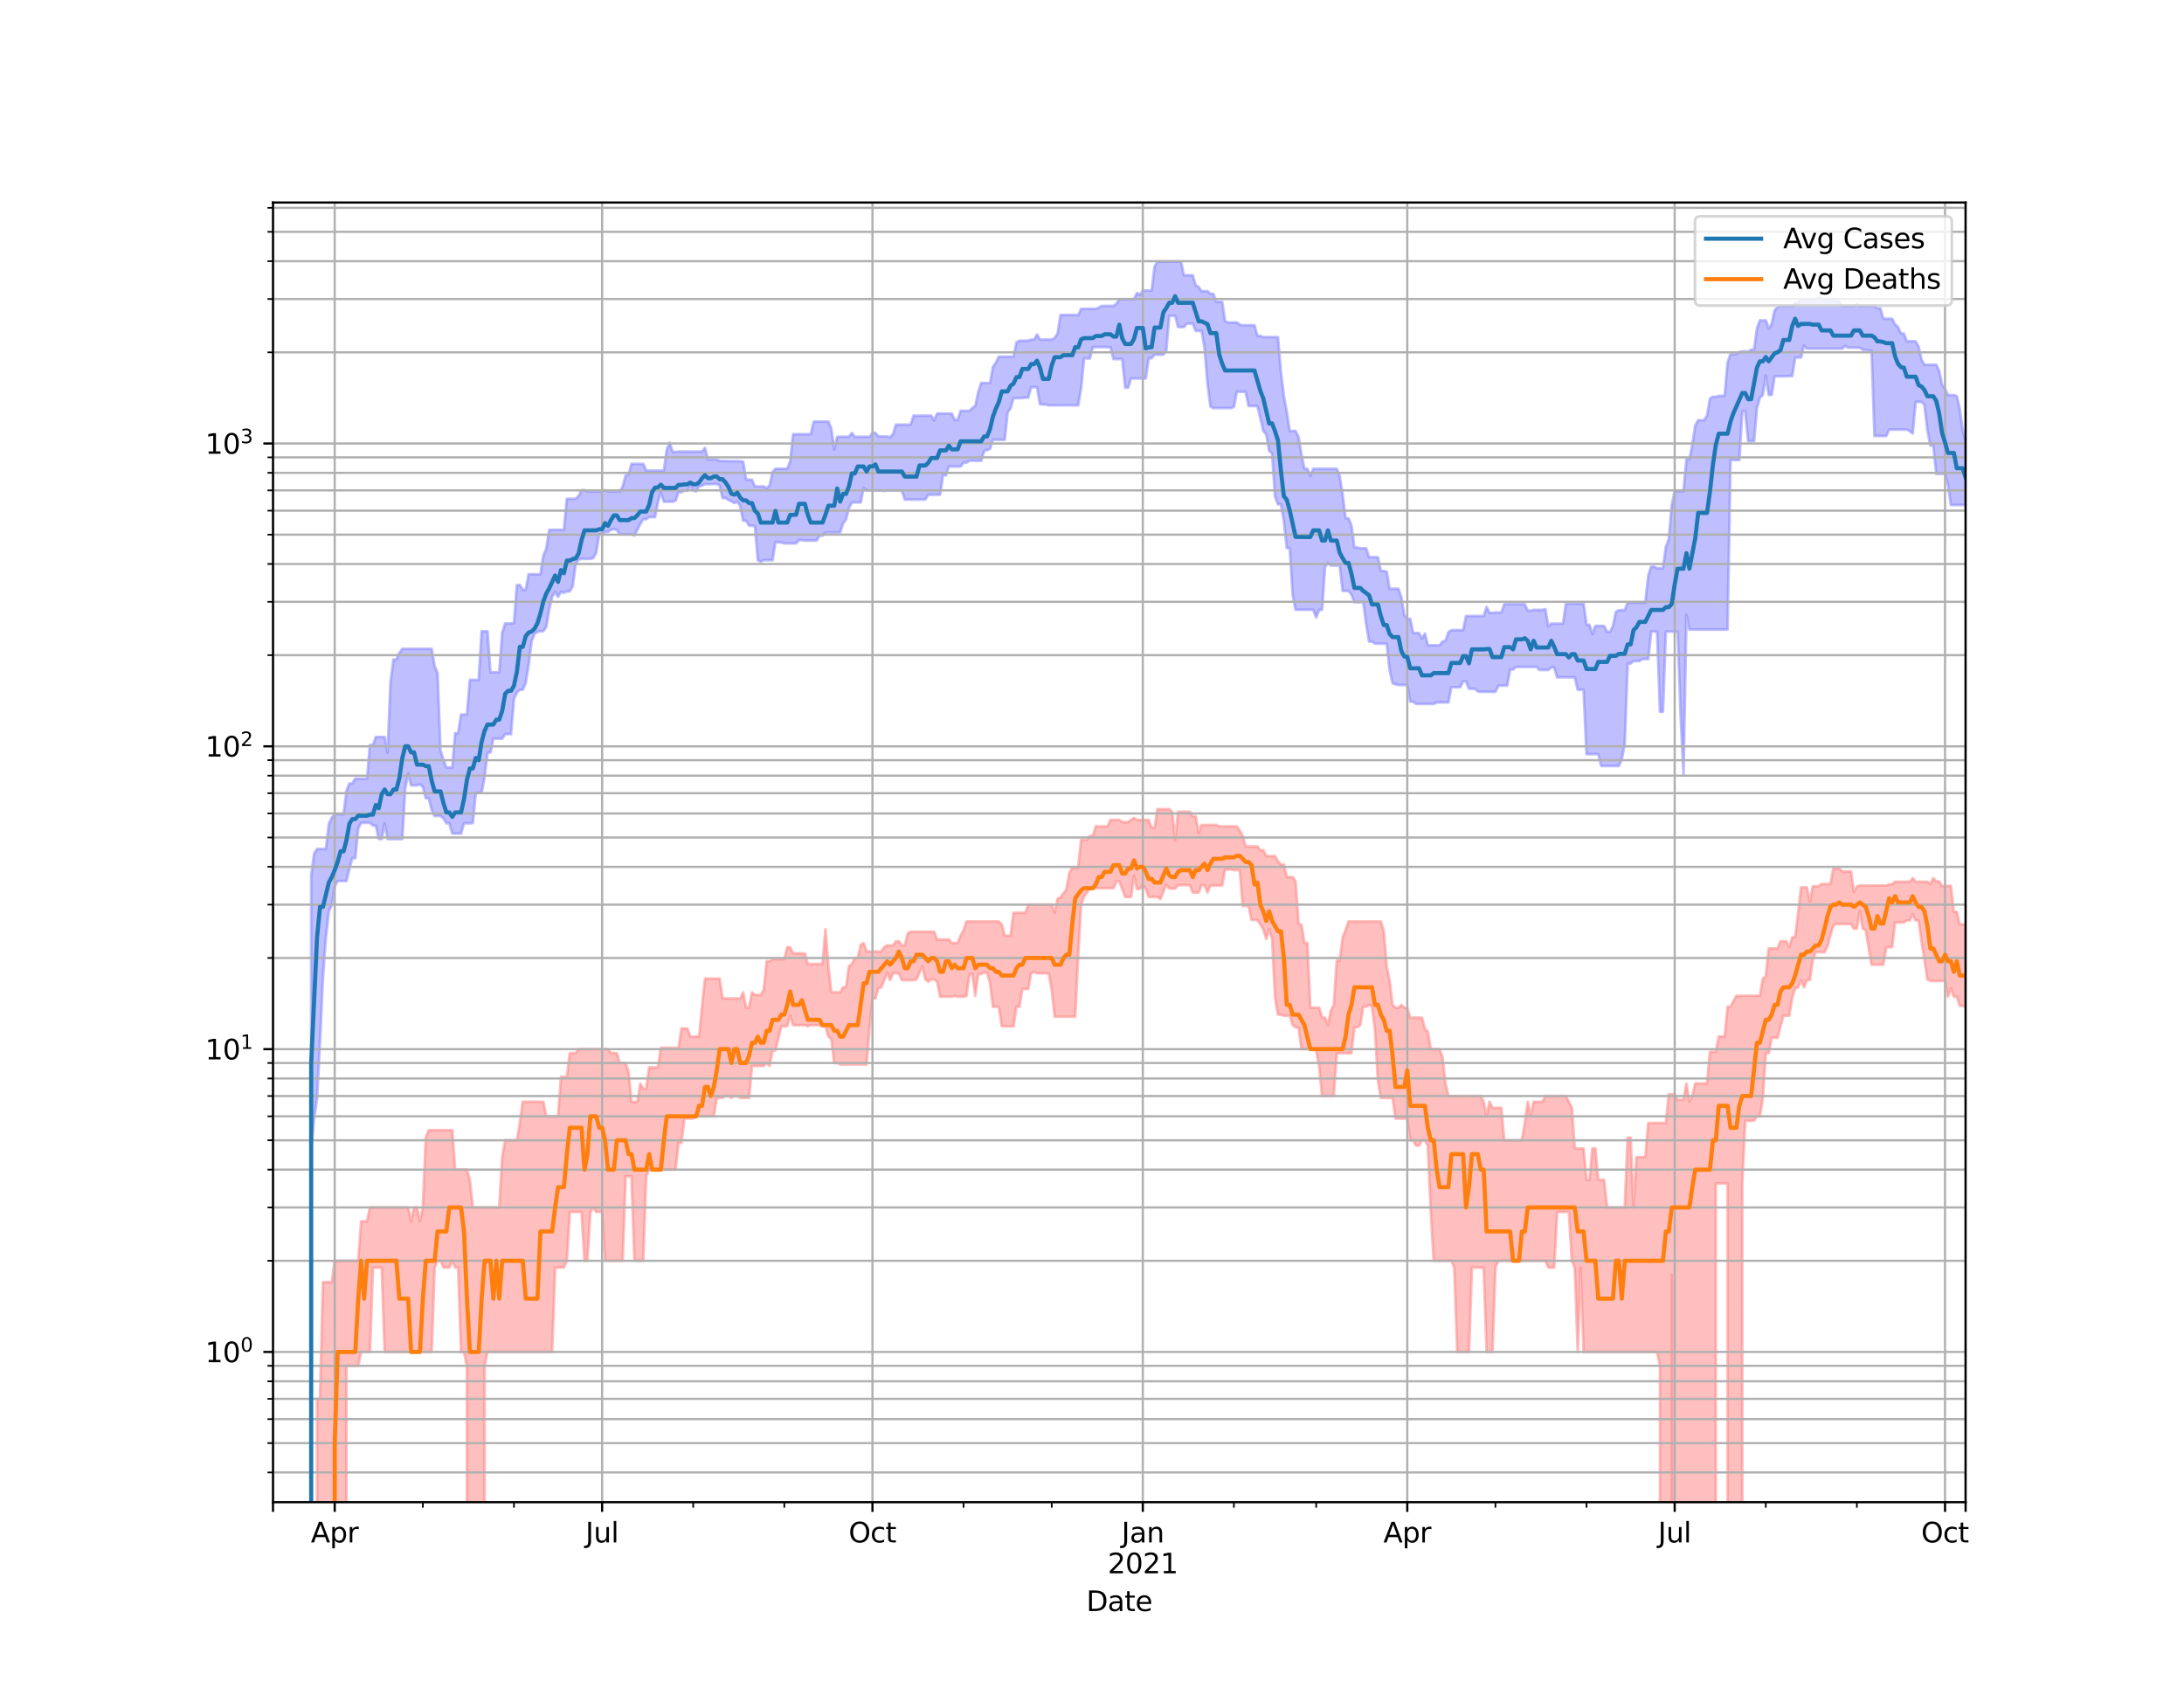 <?xml version="1.0" encoding="utf-8" standalone="no"?>
<!DOCTYPE svg PUBLIC "-//W3C//DTD SVG 1.1//EN"
  "http://www.w3.org/Graphics/SVG/1.1/DTD/svg11.dtd">
<svg height="612pt" version="1.1" viewBox="0 0 792 612" width="792pt" xmlns="http://www.w3.org/2000/svg" xmlns:xlink="http://www.w3.org/1999/xlink">
 <defs>
  <style type="text/css">*{stroke-linecap:butt;stroke-linejoin:round;}</style>
 </defs>
 <g id="figure_1">
  <g id="patch_1">
   <path d="M 0 612 
L 792 612 
L 792 0 
L 0 0 
z
" style="fill:#ffffff;"/>
  </g>
  <g id="axes_1">
   <g id="patch_2">
    <path d="M 99 544.68 
L 712.8 544.68 
L 712.8 73.44 
L 99 73.44 
z
" style="fill:#ffffff;"/>
   </g>
   <g id="PolyCollection_1">
    <path clip-path="url(#p68e2955192)" d="M 99 110291.008 
L 99 110291.008 
L 100.066 110291.008 
L 101.131 110291.008 
L 102.197 110291.008 
L 103.263 110291.008 
L 104.328 110291.008 
L 105.394 110291.008 
L 106.459 110291.008 
L 107.525 110291.008 
L 108.591 110291.008 
L 109.656 110291.008 
L 110.722 110291.008 
L 111.787 110291.008 
L 112.853 317.504 
L 113.919 309.43 
L 114.984 307.842 
L 116.05 307.842 
L 117.116 307.842 
L 118.181 307.842 
L 119.247 298.768 
L 120.312 296.499 
L 121.378 295.203 
L 122.444 295.203 
L 123.509 295.203 
L 124.575 295.203 
L 125.641 286.803 
L 126.706 284.07 
L 127.772 284.07 
L 128.838 282.331 
L 129.903 282.331 
L 130.969 282.331 
L 132.034 282.331 
L 133.1 282.331 
L 134.166 270.131 
L 135.231 270.131 
L 136.297 267.245 
L 137.363 267.245 
L 138.428 267.245 
L 139.494 267.245 
L 140.559 272.901 
L 141.625 247.219 
L 142.691 239.127 
L 143.756 239.127 
L 144.822 236.748 
L 145.887 235.271 
L 146.953 235.271 
L 148.019 235.271 
L 149.084 235.271 
L 150.15 235.271 
L 151.216 235.271 
L 152.281 235.271 
L 153.347 235.271 
L 154.412 235.271 
L 155.478 235.271 
L 156.544 235.271 
L 157.609 241.554 
L 158.675 244.028 
L 159.741 272.107 
L 160.806 275.523 
L 161.872 278.299 
L 162.938 278.299 
L 164.003 278.299 
L 165.069 265.844 
L 166.134 265.844 
L 167.2 259.095 
L 168.266 259.095 
L 169.331 259.095 
L 170.397 246.523 
L 171.463 246.523 
L 172.528 246.523 
L 173.594 246.523 
L 174.659 228.897 
L 175.725 228.897 
L 176.791 228.897 
L 177.856 243.756 
L 178.922 243.756 
L 179.988 243.756 
L 181.053 243.756 
L 182.119 229.457 
L 183.184 226.079 
L 184.25 226.079 
L 185.316 226.023 
L 186.381 226.023 
L 187.447 212.136 
L 188.512 212.136 
L 189.578 213.831 
L 190.644 213.831 
L 191.709 208.229 
L 192.775 208.229 
L 193.841 208.229 
L 194.906 208.229 
L 195.972 208.229 
L 197.037 201.484 
L 198.103 198.945 
L 199.169 192.116 
L 200.234 192.116 
L 201.3 192.116 
L 202.366 192.116 
L 203.431 192.116 
L 204.497 192.116 
L 205.562 180.872 
L 206.628 180.872 
L 207.694 180.872 
L 208.759 180.872 
L 209.825 179.859 
L 210.891 177.731 
L 211.956 177.731 
L 213.022 178.223 
L 214.088 178.223 
L 215.153 178.223 
L 216.219 178.223 
L 217.284 178.223 
L 218.35 178.223 
L 219.416 177.731 
L 220.481 178.223 
L 221.547 178.223 
L 222.613 178.223 
L 223.678 178.223 
L 224.744 178.223 
L 225.809 176.476 
L 226.875 172.384 
L 227.941 172.075 
L 229.006 168.196 
L 230.072 168.196 
L 231.137 168.196 
L 232.203 168.196 
L 233.269 168.196 
L 234.334 170.635 
L 235.4 170.635 
L 236.466 170.635 
L 237.531 170.635 
L 238.597 170.635 
L 239.662 170.635 
L 240.728 170.635 
L 241.794 163.04 
L 242.859 160.514 
L 243.925 163.851 
L 244.991 163.851 
L 246.056 163.745 
L 247.122 163.745 
L 248.188 163.745 
L 249.253 163.745 
L 250.319 163.745 
L 251.384 163.745 
L 252.45 163.745 
L 253.516 163.745 
L 254.581 163.745 
L 255.647 162.424 
L 256.712 166.598 
L 257.778 166.598 
L 258.844 166.598 
L 259.909 166.598 
L 260.975 167.134 
L 262.041 167.134 
L 263.106 167.134 
L 264.172 167.199 
L 265.238 167.199 
L 266.303 167.199 
L 267.369 167.199 
L 268.434 167.248 
L 269.5 167.445 
L 270.566 173.835 
L 271.631 173.948 
L 272.697 173.948 
L 273.762 176.39 
L 274.828 176.39 
L 275.894 176.39 
L 276.959 176.39 
L 278.025 176.989 
L 279.091 176.014 
L 280.156 171.13 
L 281.222 169.972 
L 282.288 169.972 
L 283.353 169.972 
L 284.419 169.972 
L 285.484 169.972 
L 286.55 167.319 
L 287.616 157.435 
L 288.681 157.435 
L 289.747 157.435 
L 290.812 157.435 
L 291.878 157.435 
L 292.944 157.435 
L 294.009 157.435 
L 295.075 152.871 
L 296.141 152.871 
L 297.206 152.871 
L 298.272 152.871 
L 299.337 152.871 
L 300.403 152.871 
L 301.469 155.426 
L 302.534 162.965 
L 303.6 158.378 
L 304.666 158.378 
L 305.731 158.378 
L 306.797 158.378 
L 307.863 158.378 
L 308.928 156.976 
L 309.994 158.378 
L 311.059 158.378 
L 312.125 158.378 
L 313.191 158.378 
L 314.256 158.378 
L 315.322 158.378 
L 316.387 156.976 
L 317.453 156.976 
L 318.519 158.26 
L 319.584 158.26 
L 320.65 158.26 
L 321.716 158.26 
L 322.781 158.587 
L 323.847 157.391 
L 324.913 153.97 
L 325.978 153.97 
L 327.044 153.97 
L 328.109 153.97 
L 329.175 153.97 
L 330.241 153.97 
L 331.306 150.716 
L 332.372 150.716 
L 333.438 150.716 
L 334.503 150.716 
L 335.569 150.716 
L 336.634 150.716 
L 337.7 150.716 
L 338.766 152.449 
L 339.831 149.966 
L 340.897 149.966 
L 341.962 149.966 
L 343.028 149.966 
L 344.094 149.966 
L 345.159 149.966 
L 346.225 152.257 
L 347.291 152.257 
L 348.356 148.966 
L 349.422 148.966 
L 350.488 148.966 
L 351.553 148.966 
L 352.619 147.961 
L 353.684 147.18 
L 354.75 142.161 
L 355.816 138.901 
L 356.881 138.901 
L 357.947 138.901 
L 359.012 138.901 
L 360.078 133.083 
L 361.144 131.425 
L 362.209 129.341 
L 363.275 129.341 
L 364.341 129.341 
L 365.406 129.341 
L 366.472 129.341 
L 367.538 129.341 
L 368.603 124.187 
L 369.669 123.534 
L 370.734 123.534 
L 371.8 123.534 
L 372.866 123.534 
L 373.931 123.137 
L 374.997 123.137 
L 376.062 121.298 
L 377.128 123.137 
L 378.194 123.137 
L 379.259 123.137 
L 380.325 123.137 
L 381.391 123.137 
L 382.456 122.556 
L 383.522 120.937 
L 384.587 114.211 
L 385.653 114.211 
L 386.719 114.211 
L 387.784 114.211 
L 388.85 114.211 
L 389.916 114.211 
L 390.981 114.324 
L 392.047 111.991 
L 393.113 111.991 
L 394.178 111.991 
L 395.244 111.991 
L 396.309 111.991 
L 397.375 111.991 
L 398.441 111.538 
L 399.506 110.936 
L 400.572 110.936 
L 401.637 110.936 
L 402.703 110.936 
L 403.769 110.936 
L 404.834 110.222 
L 405.9 108.492 
L 406.966 108.492 
L 408.031 108.492 
L 409.097 108.492 
L 410.163 108.492 
L 411.228 108.492 
L 412.294 106.233 
L 413.359 106.903 
L 414.425 105.368 
L 415.491 105.368 
L 416.556 105.368 
L 417.622 105.368 
L 418.688 96.693 
L 419.753 94.86 
L 420.819 94.86 
L 421.884 94.86 
L 422.95 94.86 
L 424.016 94.86 
L 425.081 94.86 
L 426.147 94.86 
L 427.212 94.86 
L 428.278 94.86 
L 429.344 99.821 
L 430.409 99.821 
L 431.475 99.821 
L 432.541 99.821 
L 433.606 103.47 
L 434.672 104.033 
L 435.738 105.585 
L 436.803 105.585 
L 437.869 105.585 
L 438.934 106.567 
L 440 106.567 
L 441.066 109.426 
L 442.131 109.426 
L 443.197 109.426 
L 444.262 116.426 
L 445.328 116.929 
L 446.394 116.929 
L 447.459 116.929 
L 448.525 116.929 
L 449.591 117.738 
L 450.656 117.955 
L 451.722 117.955 
L 452.788 117.955 
L 453.853 117.955 
L 454.919 117.955 
L 455.984 121.801 
L 457.05 121.801 
L 458.116 122.232 
L 459.181 122.232 
L 460.247 122.232 
L 461.312 122.232 
L 462.378 122.232 
L 463.444 122.232 
L 464.509 134.962 
L 465.575 143.588 
L 466.641 149.422 
L 467.706 156.272 
L 468.772 156.272 
L 469.837 156.272 
L 470.903 158.45 
L 471.969 164.884 
L 473.034 169.995 
L 474.1 169.995 
L 475.166 172.658 
L 476.231 169.995 
L 477.297 169.995 
L 478.363 169.995 
L 479.428 169.995 
L 480.494 169.995 
L 481.559 169.995 
L 482.625 169.995 
L 483.691 169.995 
L 484.756 169.995 
L 485.822 172.658 
L 486.887 179.251 
L 487.953 187.937 
L 489.019 187.937 
L 490.084 190.48 
L 491.15 198.533 
L 492.216 198.533 
L 493.281 198.787 
L 494.347 198.787 
L 495.413 198.787 
L 496.478 202.036 
L 497.544 202.036 
L 498.609 202.036 
L 499.675 202.036 
L 500.741 207.045 
L 501.806 207.045 
L 502.872 207.272 
L 503.938 213.484 
L 505.003 213.484 
L 506.069 213.484 
L 507.134 213.484 
L 508.2 216.699 
L 509.266 223.065 
L 510.331 224.403 
L 511.397 224.403 
L 512.462 229.538 
L 513.528 229.538 
L 514.594 229.538 
L 515.659 231.555 
L 516.725 229.679 
L 517.791 233.992 
L 518.856 233.992 
L 519.922 233.992 
L 520.987 233.992 
L 522.053 233.992 
L 523.119 232.597 
L 524.184 232.404 
L 525.25 229.257 
L 526.316 228.482 
L 527.381 228.482 
L 528.447 228.482 
L 529.513 228.482 
L 530.578 228.482 
L 531.644 223.382 
L 532.709 223.382 
L 533.775 223.382 
L 534.841 223.382 
L 535.906 223.382 
L 536.972 223.382 
L 538.038 223.382 
L 539.103 220.064 
L 540.169 222.245 
L 541.234 222.245 
L 542.3 222.089 
L 543.366 222.089 
L 544.431 222.089 
L 545.497 219.099 
L 546.562 219.099 
L 547.628 219.099 
L 548.694 219.099 
L 549.759 219.099 
L 550.825 219.099 
L 551.891 219.099 
L 552.956 219.099 
L 554.022 221.388 
L 555.087 221.388 
L 556.153 221.134 
L 557.219 221.134 
L 558.284 221.134 
L 559.35 221.134 
L 560.416 220.898 
L 561.481 227.198 
L 562.547 226.116 
L 563.612 226.116 
L 564.678 226.116 
L 565.744 226.116 
L 566.809 226.116 
L 567.875 218.873 
L 568.941 218.873 
L 570.006 218.873 
L 571.072 218.873 
L 572.138 218.873 
L 573.203 218.873 
L 574.269 218.873 
L 575.334 226.455 
L 576.4 226.569 
L 577.466 229.902 
L 578.531 226.968 
L 579.597 226.968 
L 580.663 226.968 
L 581.728 226.968 
L 582.794 229.117 
L 583.859 229.117 
L 584.925 226.968 
L 585.991 221.814 
L 587.056 221.252 
L 588.122 221.252 
L 589.188 221.252 
L 590.253 218.52 
L 591.319 218.52 
L 592.384 218.52 
L 593.45 218.52 
L 594.516 218.52 
L 595.581 218.52 
L 596.647 218.52 
L 597.712 208.773 
L 598.778 205.486 
L 599.844 205.486 
L 600.909 206.049 
L 601.975 206.049 
L 603.041 206.049 
L 604.106 198.229 
L 605.172 195.487 
L 606.237 183.163 
L 607.303 178.1 
L 608.369 178.1 
L 609.434 178.1 
L 610.5 178.1 
L 611.566 166.565 
L 612.631 166.565 
L 613.697 161.293 
L 614.763 154.264 
L 615.828 152.369 
L 616.894 152.369 
L 617.959 152.369 
L 619.025 150.731 
L 620.091 144.521 
L 621.156 143.885 
L 622.222 143.885 
L 623.288 143.555 
L 624.353 143.555 
L 625.419 143.555 
L 626.484 131.42 
L 627.55 128.433 
L 628.616 128.433 
L 629.681 128.433 
L 630.747 127.627 
L 631.812 127.409 
L 632.878 127.409 
L 633.944 127.594 
L 635.009 126.786 
L 636.075 126.786 
L 637.141 119.017 
L 638.206 116.173 
L 639.272 116.173 
L 640.337 116.173 
L 641.403 119.128 
L 642.469 117.422 
L 643.534 112.569 
L 644.6 111.372 
L 645.666 111.004 
L 646.731 111.004 
L 647.797 111.004 
L 648.862 111.004 
L 649.928 111.004 
L 650.994 109.854 
L 652.059 109.878 
L 653.125 108.446 
L 654.191 108.446 
L 655.256 108.446 
L 656.322 108.446 
L 657.388 108.446 
L 658.453 108.446 
L 659.519 107.897 
L 660.584 108.446 
L 661.65 108.446 
L 662.716 108.446 
L 663.781 108.446 
L 664.847 108.446 
L 665.913 109.211 
L 666.978 109.211 
L 668.044 111.021 
L 669.109 111.021 
L 670.175 111.021 
L 671.241 111.021 
L 672.306 111.021 
L 673.372 110.316 
L 674.438 111.021 
L 675.503 111.021 
L 676.569 111.021 
L 677.634 111.021 
L 678.7 111.021 
L 679.766 111.021 
L 680.831 111.808 
L 681.897 111.808 
L 682.962 115.562 
L 684.028 115.562 
L 685.094 115.562 
L 686.159 115.562 
L 687.225 117.636 
L 688.291 118.561 
L 689.356 120.956 
L 690.422 120.956 
L 691.487 123.764 
L 692.553 123.764 
L 693.619 123.764 
L 694.684 123.764 
L 695.75 125.72 
L 696.816 130.436 
L 697.881 132.261 
L 698.947 132.261 
L 700.013 132.261 
L 701.078 132.261 
L 702.144 132.261 
L 703.209 134.433 
L 704.275 139.483 
L 705.341 140.935 
L 706.406 143.27 
L 707.472 143.27 
L 708.538 143.27 
L 709.603 143.628 
L 710.669 148.242 
L 711.734 155.798 
L 712.8 160.349 
L 712.8 183.11 
L 712.8 183.11 
L 711.734 183.11 
L 710.669 183.11 
L 709.603 183.11 
L 708.538 183.11 
L 707.472 183.11 
L 706.406 175.857 
L 705.341 171.81 
L 704.275 171.81 
L 703.209 171.81 
L 702.144 171.81 
L 701.078 161.539 
L 700.013 161.539 
L 698.947 156.017 
L 697.881 146.844 
L 696.816 145.705 
L 695.75 145.705 
L 694.684 145.705 
L 693.619 157.209 
L 692.553 156.342 
L 691.487 155.759 
L 690.422 155.759 
L 689.356 155.759 
L 688.291 155.759 
L 687.225 155.759 
L 686.159 155.759 
L 685.094 155.759 
L 684.028 158.093 
L 682.962 158.093 
L 681.897 158.093 
L 680.831 158.093 
L 679.766 158.093 
L 678.7 127.199 
L 677.634 127.199 
L 676.569 126.83 
L 675.503 126.83 
L 674.438 126.058 
L 673.372 126.058 
L 672.306 126.058 
L 671.241 126.058 
L 670.175 126.058 
L 669.109 125.399 
L 668.044 126.411 
L 666.978 126.411 
L 665.913 126.411 
L 664.847 126.411 
L 663.781 126.411 
L 662.716 126.411 
L 661.65 126.411 
L 660.584 126.411 
L 659.519 126.411 
L 658.453 126.411 
L 657.388 126.411 
L 656.322 126.411 
L 655.256 126.411 
L 654.191 125.34 
L 653.125 129.636 
L 652.059 129.636 
L 650.994 129.636 
L 649.928 136.361 
L 648.862 136.361 
L 647.797 136.361 
L 646.731 136.447 
L 645.666 136.447 
L 644.6 136.447 
L 643.534 136.447 
L 642.469 143.185 
L 641.403 143.185 
L 640.337 136.105 
L 639.272 143.185 
L 638.206 144.241 
L 637.141 147.928 
L 636.075 159.963 
L 635.009 159.963 
L 633.944 159.963 
L 632.878 149.021 
L 631.812 149.178 
L 630.747 166.792 
L 629.681 166.792 
L 628.616 166.792 
L 627.55 166.792 
L 626.484 228.265 
L 625.419 228.265 
L 624.353 228.265 
L 623.288 228.265 
L 622.222 228.265 
L 621.156 228.265 
L 620.091 228.265 
L 619.025 228.265 
L 617.959 228.265 
L 616.894 228.265 
L 615.828 228.265 
L 614.763 228.265 
L 613.697 228.265 
L 612.631 228.265 
L 611.566 222.924 
L 610.5 280.653 
L 609.434 258.573 
L 608.369 229.017 
L 607.303 229.017 
L 606.237 229.017 
L 605.172 229.017 
L 604.106 229.017 
L 603.041 258.094 
L 601.975 258.094 
L 600.909 229.017 
L 599.844 229.017 
L 598.778 229.017 
L 597.712 238.955 
L 596.647 238.955 
L 595.581 238.955 
L 594.516 239.697 
L 593.45 239.697 
L 592.384 239.697 
L 591.319 240.604 
L 590.253 240.604 
L 589.188 269.754 
L 588.122 275.26 
L 587.056 277.742 
L 585.991 277.742 
L 584.925 277.742 
L 583.859 277.742 
L 582.794 277.742 
L 581.728 277.742 
L 580.663 277.742 
L 579.597 273.454 
L 578.531 273.454 
L 577.466 273.454 
L 576.4 273.454 
L 575.334 273.454 
L 574.269 250.108 
L 573.203 250.108 
L 572.138 250.108 
L 571.072 245.583 
L 570.006 245.583 
L 568.941 245.583 
L 567.875 245.583 
L 566.809 245.583 
L 565.744 245.583 
L 564.678 245.639 
L 563.612 241.97 
L 562.547 241.97 
L 561.481 242.922 
L 560.416 242.922 
L 559.35 242.922 
L 558.284 242.922 
L 557.219 241.814 
L 556.153 241.814 
L 555.087 241.814 
L 554.022 241.814 
L 552.956 241.814 
L 551.891 241.814 
L 550.825 241.814 
L 549.759 241.814 
L 548.694 242.762 
L 547.628 242.762 
L 546.562 248.612 
L 545.497 248.612 
L 544.431 248.612 
L 543.366 248.612 
L 542.3 250.859 
L 541.234 250.859 
L 540.169 250.859 
L 539.103 250.859 
L 538.038 250.859 
L 536.972 250.859 
L 535.906 250.701 
L 534.841 249.737 
L 533.775 249.737 
L 532.709 249.737 
L 531.644 247.044 
L 530.578 247.044 
L 529.513 249.186 
L 528.447 249.186 
L 527.381 249.186 
L 526.316 249.186 
L 525.25 254.697 
L 524.184 254.697 
L 523.119 254.697 
L 522.053 254.697 
L 520.987 254.697 
L 519.922 255.246 
L 518.856 255.246 
L 517.791 255.246 
L 516.725 255.246 
L 515.659 255.246 
L 514.594 255.246 
L 513.528 255.246 
L 512.462 254.424 
L 511.397 254.424 
L 510.331 248.402 
L 509.266 248.402 
L 508.2 248.402 
L 507.134 248.402 
L 506.069 248.133 
L 505.003 247.748 
L 503.938 242.948 
L 502.872 233.399 
L 501.806 233.399 
L 500.741 233.399 
L 499.675 233.399 
L 498.609 233.333 
L 497.544 232.64 
L 496.478 232.64 
L 495.413 226.135 
L 494.347 218.36 
L 493.281 218.36 
L 492.216 218.36 
L 491.15 218.36 
L 490.084 215.634 
L 489.019 214.253 
L 487.953 214.253 
L 486.887 214.253 
L 485.822 205.05 
L 484.756 205.05 
L 483.691 205.05 
L 482.625 205.05 
L 481.559 204.036 
L 480.494 205.571 
L 479.428 221.1 
L 478.363 221.1 
L 477.297 223.863 
L 476.231 221.1 
L 475.166 221.1 
L 474.1 221.1 
L 473.034 221.1 
L 471.969 221.1 
L 470.903 221.1 
L 469.837 221.1 
L 468.772 215.679 
L 467.706 198.734 
L 466.641 198.734 
L 465.575 188.873 
L 464.509 182.852 
L 463.444 182.852 
L 462.378 180.008 
L 461.312 164.481 
L 460.247 163.416 
L 459.181 157.538 
L 458.116 156.177 
L 457.05 151.612 
L 455.984 147.223 
L 454.919 147.223 
L 453.853 147.223 
L 452.788 147.223 
L 451.722 142.058 
L 450.656 142.058 
L 449.591 142.058 
L 448.525 142.058 
L 447.459 147.547 
L 446.394 147.971 
L 445.328 147.971 
L 444.262 147.971 
L 443.197 147.971 
L 442.131 147.971 
L 441.066 147.971 
L 440 147.971 
L 438.934 147.396 
L 437.869 138.847 
L 436.803 125.906 
L 435.738 119.992 
L 434.672 119.992 
L 433.606 119.992 
L 432.541 117.328 
L 431.475 117.328 
L 430.409 117.328 
L 429.344 118.59 
L 428.278 118.59 
L 427.212 118.59 
L 426.147 114.503 
L 425.081 114.503 
L 424.016 114.503 
L 422.95 127.048 
L 421.884 128.59 
L 420.819 128.59 
L 419.753 128.59 
L 418.688 128.59 
L 417.622 129.897 
L 416.556 129.897 
L 415.491 137.229 
L 414.425 137.229 
L 413.359 137.229 
L 412.294 137.229 
L 411.228 137.229 
L 410.163 137.229 
L 409.097 140.584 
L 408.031 140.584 
L 406.966 130.184 
L 405.9 130.184 
L 404.834 130.184 
L 403.769 130.184 
L 402.703 125.869 
L 401.637 125.869 
L 400.572 125.855 
L 399.506 125.855 
L 398.441 125.855 
L 397.375 125.855 
L 396.309 125.855 
L 395.244 129.967 
L 394.178 129.967 
L 393.113 129.967 
L 392.047 140.753 
L 390.981 146.983 
L 389.916 146.983 
L 388.85 146.983 
L 387.784 146.983 
L 386.719 146.983 
L 385.653 146.983 
L 384.587 146.983 
L 383.522 146.983 
L 382.456 146.983 
L 381.391 146.983 
L 380.325 146.983 
L 379.259 146.674 
L 378.194 146.674 
L 377.128 146.578 
L 376.062 140.407 
L 374.997 140.407 
L 373.931 140.407 
L 372.866 144.19 
L 371.8 144.19 
L 370.734 144.339 
L 369.669 144.339 
L 368.603 144.339 
L 367.538 144.339 
L 366.472 148.055 
L 365.406 149.5 
L 364.341 159.455 
L 363.275 159.455 
L 362.209 159.455 
L 361.144 159.455 
L 360.078 159.455 
L 359.012 162.781 
L 357.947 163.185 
L 356.881 163.522 
L 355.816 167.068 
L 354.75 167.068 
L 353.684 167.068 
L 352.619 167.068 
L 351.553 167.068 
L 350.488 167.736 
L 349.422 167.736 
L 348.356 169.158 
L 347.291 169.158 
L 346.225 169.158 
L 345.159 169.158 
L 344.094 169.158 
L 343.028 172.329 
L 341.962 172.329 
L 340.897 179.378 
L 339.831 179.378 
L 338.766 179.378 
L 337.7 179.378 
L 336.634 179.378 
L 335.569 181.127 
L 334.503 181.127 
L 333.438 181.149 
L 332.372 181.149 
L 331.306 181.149 
L 330.241 181.149 
L 329.175 181.149 
L 328.109 181.149 
L 327.044 177.847 
L 325.978 177.847 
L 324.913 177.847 
L 323.847 177.847 
L 322.781 177.847 
L 321.716 177.847 
L 320.65 178.011 
L 319.584 177.847 
L 318.519 177.847 
L 317.453 177.847 
L 316.387 177.847 
L 315.322 177.847 
L 314.256 177.847 
L 313.191 176.875 
L 312.125 182.19 
L 311.059 182.19 
L 309.994 182.19 
L 308.928 182.19 
L 307.863 184.25 
L 306.797 188.326 
L 305.731 189.827 
L 304.666 193.11 
L 303.6 193.11 
L 302.534 193.11 
L 301.469 193.11 
L 300.403 193.11 
L 299.337 193.11 
L 298.272 194.25 
L 297.206 194.25 
L 296.141 196.013 
L 295.075 196.013 
L 294.009 196.013 
L 292.944 196.013 
L 291.878 196.013 
L 290.812 195.824 
L 289.747 195.824 
L 288.681 197.042 
L 287.616 197.042 
L 286.55 197.042 
L 285.484 197.042 
L 284.419 197.042 
L 283.353 196.687 
L 282.288 196.666 
L 281.222 196.485 
L 280.156 203.112 
L 279.091 203.112 
L 278.025 203.112 
L 276.959 203.112 
L 275.894 203.636 
L 274.828 203.112 
L 273.762 190.765 
L 272.697 190.605 
L 271.631 190.605 
L 270.566 188.795 
L 269.5 188.795 
L 268.434 183.554 
L 267.369 181.855 
L 266.303 182.392 
L 265.238 181.774 
L 264.172 181.251 
L 263.106 180.597 
L 262.041 180.597 
L 260.975 176.021 
L 259.909 175.493 
L 258.844 175.493 
L 257.778 175.564 
L 256.712 175.564 
L 255.647 175.564 
L 254.581 176.139 
L 253.516 176.377 
L 252.45 178.134 
L 251.384 177.908 
L 250.319 176.133 
L 249.253 177.908 
L 248.188 177.908 
L 247.122 178.478 
L 246.056 178.478 
L 244.991 181.538 
L 243.925 181.915 
L 242.859 181.915 
L 241.794 181.915 
L 240.728 181.915 
L 239.662 178.478 
L 238.597 182.056 
L 237.531 187.509 
L 236.466 187.509 
L 235.4 187.509 
L 234.334 188.258 
L 233.269 188.258 
L 232.203 189.959 
L 231.137 192.143 
L 230.072 194.183 
L 229.006 193.753 
L 227.941 193.753 
L 226.875 193.753 
L 225.809 193.753 
L 224.744 193.753 
L 223.678 192.097 
L 222.613 191.823 
L 221.547 192.097 
L 220.481 192.848 
L 219.416 192.848 
L 218.35 193.753 
L 217.284 193.753 
L 216.219 200.28 
L 215.153 202.32 
L 214.088 202.64 
L 213.022 202.64 
L 211.956 202.64 
L 210.891 202.64 
L 209.825 202.846 
L 208.759 204.57 
L 207.694 212.501 
L 206.628 214.444 
L 205.562 214.444 
L 204.497 214.961 
L 203.431 214.562 
L 202.366 216.438 
L 201.3 214.562 
L 200.234 216.438 
L 199.169 220.814 
L 198.103 227.275 
L 197.037 228.877 
L 195.972 228.877 
L 194.906 229.117 
L 193.841 229.862 
L 192.775 232.489 
L 191.709 240.987 
L 190.644 247.659 
L 189.578 250.108 
L 188.512 250.108 
L 187.447 251.08 
L 186.381 253.449 
L 185.316 266.19 
L 184.25 266.19 
L 183.184 266.19 
L 182.119 267.826 
L 181.053 267.826 
L 179.988 267.826 
L 178.922 267.826 
L 177.856 272.901 
L 176.791 272.901 
L 175.725 281.725 
L 174.659 287.477 
L 173.594 287.477 
L 172.528 287.477 
L 171.463 298.425 
L 170.397 298.51 
L 169.331 298.51 
L 168.266 298.51 
L 167.2 302.249 
L 166.134 302.249 
L 165.069 302.249 
L 164.003 302.249 
L 162.938 298.51 
L 161.872 298.51 
L 160.806 296.746 
L 159.741 295.847 
L 158.675 295.847 
L 157.609 295.847 
L 156.544 293.632 
L 155.478 289.418 
L 154.412 289.418 
L 153.347 285.352 
L 152.281 284.387 
L 151.216 284.771 
L 150.15 284.771 
L 149.084 284.771 
L 148.019 280.477 
L 146.953 285.809 
L 145.887 304.234 
L 144.822 304.234 
L 143.756 304.234 
L 142.691 304.234 
L 141.625 304.234 
L 140.559 304.234 
L 139.494 298.596 
L 138.428 304.234 
L 137.363 304.234 
L 136.297 299.374 
L 135.231 299.374 
L 134.166 298.339 
L 133.1 298.339 
L 132.034 298.339 
L 130.969 298.339 
L 129.903 300.432 
L 128.838 311.184 
L 127.772 311.184 
L 126.706 314.899 
L 125.641 319.456 
L 124.575 319.456 
L 123.509 319.456 
L 122.444 319.456 
L 121.378 321.353 
L 120.312 328.177 
L 119.247 330.464 
L 118.181 339.866 
L 117.116 354.268 
L 116.05 377.627 
L 114.984 398.1 
L 113.919 405.566 
L 112.853 416.41 
L 111.787 110291.008 
L 110.722 110291.008 
L 109.656 110291.008 
L 108.591 110291.008 
L 107.525 110291.008 
L 106.459 110291.008 
L 105.394 110291.008 
L 104.328 110291.008 
L 103.263 110291.008 
L 102.197 110291.008 
L 101.131 110291.008 
L 100.066 110291.008 
L 99 110291.008 
z
" style="fill:#8080ff;fill-opacity:0.5;stroke:#8080ff;stroke-opacity:0.5;"/>
   </g>
   <g id="PolyCollection_2">
    <path clip-path="url(#p68e2955192)" d="M 99 110291.008 
L 99 110291.008 
L 100.066 110291.008 
L 101.131 110291.008 
L 102.197 110291.008 
L 103.263 110291.008 
L 104.328 110291.008 
L 105.394 110291.008 
L 106.459 110291.008 
L 107.525 110291.008 
L 108.591 110291.008 
L 109.656 110291.008 
L 110.722 110291.008 
L 111.787 110291.008 
L 112.853 110291.008 
L 113.919 110291.008 
L 114.984 507.215 
L 116.05 507.215 
L 117.116 464.903 
L 118.181 464.903 
L 119.247 464.903 
L 120.312 464.903 
L 121.378 457.153 
L 122.444 457.153 
L 123.509 457.153 
L 124.575 457.153 
L 125.641 457.153 
L 126.706 457.153 
L 127.772 457.153 
L 128.838 457.153 
L 129.903 457.153 
L 130.969 442.843 
L 132.034 442.843 
L 133.1 442.843 
L 134.166 437.818 
L 135.231 437.818 
L 136.297 437.818 
L 137.363 437.818 
L 138.428 437.818 
L 139.494 437.818 
L 140.559 437.818 
L 141.625 437.818 
L 142.691 437.818 
L 143.756 437.818 
L 144.822 437.818 
L 145.887 437.818 
L 146.953 437.818 
L 148.019 437.818 
L 149.084 442.843 
L 150.15 437.818 
L 151.216 437.818 
L 152.281 442.843 
L 153.347 437.818 
L 154.412 412.515 
L 155.478 409.789 
L 156.544 409.789 
L 157.609 409.789 
L 158.675 409.789 
L 159.741 409.789 
L 160.806 409.789 
L 161.872 409.789 
L 162.938 409.789 
L 164.003 409.789 
L 165.069 424.1 
L 166.134 424.1 
L 167.2 424.1 
L 168.266 424.1 
L 169.331 424.1 
L 170.397 427.818 
L 171.463 437.818 
L 172.528 437.818 
L 173.594 437.818 
L 174.659 437.818 
L 175.725 437.818 
L 176.791 437.818 
L 177.856 437.818 
L 178.922 437.818 
L 179.988 437.818 
L 181.053 437.818 
L 182.119 419.555 
L 183.184 413.459 
L 184.25 413.459 
L 185.316 413.459 
L 186.381 413.459 
L 187.447 413.459 
L 188.512 407.211 
L 189.578 399.503 
L 190.644 399.503 
L 191.709 399.503 
L 192.775 399.503 
L 193.841 399.503 
L 194.906 399.503 
L 195.972 399.503 
L 197.037 399.503 
L 198.103 404.765 
L 199.169 404.765 
L 200.234 404.765 
L 201.3 404.765 
L 202.366 404.765 
L 203.431 390.454 
L 204.497 390.454 
L 205.562 390.454 
L 206.628 381.858 
L 207.694 381.858 
L 208.759 381.858 
L 209.825 380.406 
L 210.891 380.406 
L 211.956 380.406 
L 213.022 380.406 
L 214.088 380.406 
L 215.153 380.406 
L 216.219 380.406 
L 217.284 380.406 
L 218.35 380.406 
L 219.416 380.406 
L 220.481 380.406 
L 221.547 381.858 
L 222.613 381.858 
L 223.678 381.858 
L 224.744 385.43 
L 225.809 385.43 
L 226.875 385.43 
L 227.941 388.72 
L 229.006 399.503 
L 230.072 399.503 
L 231.137 399.503 
L 232.203 392.869 
L 233.269 394.764 
L 234.334 394.764 
L 235.4 387.047 
L 236.466 387.047 
L 237.531 387.047 
L 238.597 387.047 
L 239.662 379.931 
L 240.728 379.931 
L 241.794 379.931 
L 242.859 379.931 
L 243.925 379.931 
L 244.991 379.931 
L 246.056 379.931 
L 247.122 372.919 
L 248.188 372.919 
L 249.253 372.919 
L 250.319 375.861 
L 251.384 375.861 
L 252.45 375.861 
L 253.516 375.861 
L 254.581 365.047 
L 255.647 354.823 
L 256.712 354.823 
L 257.778 354.823 
L 258.844 354.823 
L 259.909 354.823 
L 260.975 354.823 
L 262.041 362.034 
L 263.106 362.034 
L 264.172 362.034 
L 265.238 362.034 
L 266.303 362.034 
L 267.369 362.034 
L 268.434 362.034 
L 269.5 359.816 
L 270.566 365.394 
L 271.631 365.394 
L 272.697 359.816 
L 273.762 360.754 
L 274.828 360.754 
L 275.894 360.754 
L 276.959 358.896 
L 278.025 348.56 
L 279.091 348.56 
L 280.156 347.832 
L 281.222 347.832 
L 282.288 347.832 
L 283.353 347.832 
L 284.419 347.832 
L 285.484 343.462 
L 286.55 343.462 
L 287.616 345.712 
L 288.681 345.712 
L 289.747 345.712 
L 290.812 345.712 
L 291.878 345.712 
L 292.944 349.548 
L 294.009 349.548 
L 295.075 349.548 
L 296.141 349.548 
L 297.206 349.548 
L 298.272 349.548 
L 299.337 336.903 
L 300.403 350.303 
L 301.469 359.816 
L 302.534 359.816 
L 303.6 359.816 
L 304.666 359.816 
L 305.731 357.993 
L 306.797 357.993 
L 307.863 350.303 
L 308.928 349.548 
L 309.994 347.353 
L 311.059 347.353 
L 312.125 342.591 
L 313.191 341.948 
L 314.256 345.026 
L 315.322 345.026 
L 316.387 345.026 
L 317.453 345.026 
L 318.519 345.026 
L 319.584 345.026 
L 320.65 343.462 
L 321.716 342.808 
L 322.781 342.808 
L 323.847 342.808 
L 324.913 341.314 
L 325.978 341.314 
L 327.044 342.808 
L 328.109 342.808 
L 329.175 338.46 
L 330.241 337.87 
L 331.306 337.87 
L 332.372 337.87 
L 333.438 337.87 
L 334.503 337.87 
L 335.569 337.87 
L 336.634 337.87 
L 337.7 337.87 
L 338.766 337.87 
L 339.831 340.688 
L 340.897 340.688 
L 341.962 340.688 
L 343.028 340.688 
L 344.094 340.688 
L 345.159 341.948 
L 346.225 341.948 
L 347.291 341.948 
L 348.356 339.258 
L 349.422 337.287 
L 350.488 334.113 
L 351.553 334.113 
L 352.619 334.113 
L 353.684 334.113 
L 354.75 334.113 
L 355.816 334.113 
L 356.881 334.113 
L 357.947 334.113 
L 359.012 334.113 
L 360.078 334.113 
L 361.144 334.113 
L 362.209 334.113 
L 363.275 335.21 
L 364.341 339.258 
L 365.406 339.258 
L 366.472 339.258 
L 367.538 330.968 
L 368.603 330.968 
L 369.669 330.968 
L 370.734 330.968 
L 371.8 330.968 
L 372.866 328.018 
L 373.931 328.018 
L 374.997 328.018 
L 376.062 328.018 
L 377.128 328.018 
L 378.194 328.018 
L 379.259 328.018 
L 380.325 328.018 
L 381.391 328.018 
L 382.456 330.968 
L 383.522 325.843 
L 384.587 325.389 
L 385.653 323.908 
L 386.719 322.472 
L 387.784 316.495 
L 388.85 314.658 
L 389.916 314.658 
L 390.981 314.658 
L 392.047 304.525 
L 393.113 304.525 
L 394.178 304.525 
L 395.244 303.09 
L 396.309 303.09 
L 397.375 299.637 
L 398.441 299.637 
L 399.506 299.637 
L 400.572 299.637 
L 401.637 299.637 
L 402.703 297.327 
L 403.769 297.327 
L 404.834 297.327 
L 405.9 297.327 
L 406.966 298.084 
L 408.031 298.084 
L 409.097 298.084 
L 410.163 297.327 
L 411.228 296.581 
L 412.294 297.327 
L 413.359 297.327 
L 414.425 297.327 
L 415.491 297.327 
L 416.556 297.327 
L 417.622 300.165 
L 418.688 300.165 
L 419.753 293.401 
L 420.819 293.401 
L 421.884 293.401 
L 422.95 293.401 
L 424.016 293.401 
L 425.081 294.333 
L 426.147 304.719 
L 427.212 294.333 
L 428.278 294.333 
L 429.344 294.333 
L 430.409 294.333 
L 431.475 294.333 
L 432.541 296.009 
L 433.606 296.009 
L 434.672 302.064 
L 435.738 299.113 
L 436.803 299.113 
L 437.869 299.113 
L 438.934 299.113 
L 440 299.113 
L 441.066 299.113 
L 442.131 299.637 
L 443.197 299.637 
L 444.262 299.637 
L 445.328 299.637 
L 446.394 299.637 
L 447.459 299.637 
L 448.525 299.637 
L 449.591 301.15 
L 450.656 303.184 
L 451.722 306.914 
L 452.788 306.914 
L 453.853 306.914 
L 454.919 306.914 
L 455.984 306.914 
L 457.05 308.261 
L 458.116 308.261 
L 459.181 310.409 
L 460.247 310.409 
L 461.312 310.409 
L 462.378 310.409 
L 463.444 312.314 
L 464.509 313.472 
L 465.575 313.472 
L 466.641 318.017 
L 467.706 318.017 
L 468.772 318.017 
L 469.837 319.589 
L 470.903 334.841 
L 471.969 335.395 
L 473.034 341.948 
L 474.1 341.948 
L 475.166 365.394 
L 476.231 365.394 
L 477.297 365.394 
L 478.363 365.394 
L 479.428 369.008 
L 480.494 369.008 
L 481.559 371.712 
L 482.625 366.45 
L 483.691 364.361 
L 484.756 348.316 
L 485.822 348.316 
L 486.887 339.866 
L 487.953 337.287 
L 489.019 334.113 
L 490.084 334.113 
L 491.15 334.113 
L 492.216 334.113 
L 493.281 334.113 
L 494.347 334.113 
L 495.413 334.113 
L 496.478 334.113 
L 497.544 334.113 
L 498.609 334.113 
L 499.675 334.113 
L 500.741 334.113 
L 501.806 337.481 
L 502.872 350.557 
L 503.938 355.667 
L 505.003 364.361 
L 506.069 365.394 
L 507.134 365.394 
L 508.2 364.361 
L 509.266 365.394 
L 510.331 365.394 
L 511.397 369.008 
L 512.462 369.008 
L 513.528 369.008 
L 514.594 369.008 
L 515.659 369.008 
L 516.725 372.919 
L 517.791 374.158 
L 518.856 380.406 
L 519.922 380.406 
L 520.987 380.406 
L 522.053 380.406 
L 523.119 383.356 
L 524.184 392.869 
L 525.25 397.414 
L 526.316 397.414 
L 527.381 397.414 
L 528.447 397.414 
L 529.513 397.414 
L 530.578 397.414 
L 531.644 397.414 
L 532.709 397.414 
L 533.775 397.414 
L 534.841 397.414 
L 535.906 397.414 
L 536.972 397.414 
L 538.038 399.503 
L 539.103 404.765 
L 540.169 399.503 
L 541.234 401.687 
L 542.3 401.687 
L 543.366 401.687 
L 544.431 401.687 
L 545.497 413.459 
L 546.562 413.459 
L 547.628 413.459 
L 548.694 413.459 
L 549.759 413.459 
L 550.825 413.459 
L 551.891 413.459 
L 552.956 407.211 
L 554.022 399.503 
L 555.087 404.765 
L 556.153 399.503 
L 557.219 399.503 
L 558.284 399.503 
L 559.35 399.503 
L 560.416 397.414 
L 561.481 397.414 
L 562.547 397.414 
L 563.612 397.414 
L 564.678 397.414 
L 565.744 397.414 
L 566.809 397.414 
L 567.875 397.414 
L 568.941 399.503 
L 570.006 401.687 
L 571.072 416.41 
L 572.138 416.41 
L 573.203 416.41 
L 574.269 416.41 
L 575.334 427.818 
L 576.4 427.818 
L 577.466 416.41 
L 578.531 416.41 
L 579.597 427.818 
L 580.663 427.818 
L 581.728 427.818 
L 582.794 437.818 
L 583.859 437.818 
L 584.925 437.818 
L 585.991 437.818 
L 587.056 437.818 
L 588.122 437.818 
L 589.188 437.818 
L 590.253 412.515 
L 591.319 412.515 
L 592.384 437.818 
L 593.45 419.555 
L 594.516 419.555 
L 595.581 419.555 
L 596.647 419.555 
L 597.712 407.211 
L 598.778 407.211 
L 599.844 407.211 
L 600.909 407.211 
L 601.975 407.211 
L 603.041 407.211 
L 604.106 407.211 
L 605.172 396.738 
L 606.237 396.738 
L 607.303 396.738 
L 608.369 398.797 
L 609.434 398.797 
L 610.5 398.797 
L 611.566 392.869 
L 612.631 399.503 
L 613.697 397.414 
L 614.763 392.869 
L 615.828 392.869 
L 616.894 392.869 
L 617.959 392.869 
L 619.025 392.869 
L 620.091 381.369 
L 621.156 381.369 
L 622.222 381.369 
L 623.288 375.861 
L 624.353 375.861 
L 625.419 375.861 
L 626.484 365.047 
L 627.55 365.047 
L 628.616 363.018 
L 629.681 361.071 
L 630.747 361.071 
L 631.812 361.071 
L 632.878 361.071 
L 633.944 361.071 
L 635.009 361.071 
L 636.075 361.071 
L 637.141 361.071 
L 638.206 361.071 
L 639.272 354.823 
L 640.337 353.993 
L 641.403 343.904 
L 642.469 343.904 
L 643.534 343.904 
L 644.6 343.904 
L 645.666 341.314 
L 646.731 341.314 
L 647.797 341.314 
L 648.862 343.462 
L 649.928 339.866 
L 650.994 339.866 
L 652.059 330.968 
L 653.125 321.769 
L 654.191 321.769 
L 655.256 321.769 
L 656.322 326.918 
L 657.388 321.353 
L 658.453 321.353 
L 659.519 321.353 
L 660.584 320.531 
L 661.65 320.531 
L 662.716 320.531 
L 663.781 320.531 
L 664.847 314.899 
L 665.913 314.899 
L 666.978 314.899 
L 668.044 315.998 
L 669.109 315.998 
L 670.175 315.998 
L 671.241 315.998 
L 672.306 323.473 
L 673.372 321.491 
L 674.438 321.077 
L 675.503 321.077 
L 676.569 321.077 
L 677.634 321.077 
L 678.7 321.077 
L 679.766 321.077 
L 680.831 321.077 
L 681.897 321.077 
L 682.962 321.077 
L 684.028 321.077 
L 685.094 320.667 
L 686.159 320.667 
L 687.225 319.722 
L 688.291 319.722 
L 689.356 319.722 
L 690.422 319.722 
L 691.487 319.722 
L 692.553 319.722 
L 693.619 318.405 
L 694.684 319.722 
L 695.75 319.722 
L 696.816 319.722 
L 697.881 319.722 
L 698.947 319.722 
L 700.013 320.531 
L 701.078 318.405 
L 702.144 319.589 
L 703.209 319.589 
L 704.275 321.215 
L 705.341 321.215 
L 706.406 321.215 
L 707.472 321.215 
L 708.538 330.631 
L 709.603 330.631 
L 710.669 335.21 
L 711.734 335.21 
L 712.8 335.21 
L 712.8 365.047 
L 712.8 365.047 
L 711.734 364.703 
L 710.669 364.703 
L 709.603 361.39 
L 708.538 361.39 
L 707.472 358.292 
L 706.406 361.39 
L 705.341 355.667 
L 704.275 355.667 
L 703.209 355.667 
L 702.144 355.667 
L 701.078 355.667 
L 700.013 355.667 
L 698.947 355.102 
L 697.881 348.073 
L 696.816 341.314 
L 695.75 333.754 
L 694.684 333.754 
L 693.619 331.478 
L 692.553 333.754 
L 691.487 333.754 
L 690.422 334.476 
L 689.356 334.476 
L 688.291 334.476 
L 687.225 334.476 
L 686.159 343.462 
L 685.094 343.462 
L 684.028 343.462 
L 682.962 349.798 
L 681.897 349.798 
L 680.831 349.798 
L 679.766 349.798 
L 678.7 349.798 
L 677.634 343.462 
L 676.569 337.287 
L 675.503 336.712 
L 674.438 330.297 
L 673.372 336.712 
L 672.306 336.712 
L 671.241 335.025 
L 670.175 335.025 
L 669.109 335.025 
L 668.044 335.025 
L 666.978 335.025 
L 665.913 335.025 
L 664.847 335.581 
L 663.781 339.057 
L 662.716 343.025 
L 661.65 345.254 
L 660.584 345.254 
L 659.519 345.254 
L 658.453 345.254 
L 657.388 348.073 
L 656.322 355.384 
L 655.256 355.384 
L 654.191 357.993 
L 653.125 355.384 
L 652.059 357.993 
L 650.994 358.292 
L 649.928 361.711 
L 648.862 368.263 
L 647.797 368.263 
L 646.731 368.263 
L 645.666 372.111 
L 644.6 376.296 
L 643.534 376.296 
L 642.469 376.296 
L 641.403 381.858 
L 640.337 381.858 
L 639.272 398.1 
L 638.206 404.765 
L 637.141 404.765 
L 636.075 406.382 
L 635.009 406.382 
L 633.944 406.382 
L 632.878 406.382 
L 631.812 429.124 
L 630.747 110291.008 
L 629.681 110291.008 
L 628.616 110291.008 
L 627.55 110291.008 
L 626.484 429.124 
L 625.419 429.124 
L 624.353 429.124 
L 623.288 429.124 
L 622.222 429.124 
L 621.156 110291.008 
L 620.091 110291.008 
L 619.025 110291.008 
L 617.959 110291.008 
L 616.894 110291.008 
L 615.828 110291.008 
L 614.763 110291.008 
L 613.697 110291.008 
L 612.631 110291.008 
L 611.566 110291.008 
L 610.5 110291.008 
L 609.434 110291.008 
L 608.369 110291.008 
L 607.303 110291.008 
L 606.237 462.178 
L 605.172 110291.008 
L 604.106 110291.008 
L 603.041 110291.008 
L 601.975 495.231 
L 600.909 490.207 
L 599.844 490.207 
L 598.778 490.207 
L 597.712 490.207 
L 596.647 490.207 
L 595.581 490.207 
L 594.516 490.207 
L 593.45 490.207 
L 592.384 490.207 
L 591.319 490.207 
L 590.253 490.207 
L 589.188 490.207 
L 588.122 490.207 
L 587.056 490.207 
L 585.991 490.207 
L 584.925 490.207 
L 583.859 490.207 
L 582.794 490.207 
L 581.728 490.207 
L 580.663 490.207 
L 579.597 490.207 
L 578.531 490.207 
L 577.466 490.207 
L 576.4 490.207 
L 575.334 490.207 
L 574.269 490.207 
L 573.203 459.599 
L 572.138 490.207 
L 571.072 459.599 
L 570.006 457.153 
L 568.941 439.435 
L 567.875 439.435 
L 566.809 439.435 
L 565.744 439.435 
L 564.678 439.435 
L 563.612 459.599 
L 562.547 459.599 
L 561.481 459.599 
L 560.416 457.153 
L 559.35 457.153 
L 558.284 457.153 
L 557.219 457.153 
L 556.153 457.153 
L 555.087 457.153 
L 554.022 457.153 
L 552.956 457.153 
L 551.891 457.153 
L 550.825 457.153 
L 549.759 457.153 
L 548.694 457.153 
L 547.628 457.153 
L 546.562 457.153 
L 545.497 457.153 
L 544.431 457.153 
L 543.366 457.153 
L 542.3 459.599 
L 541.234 490.207 
L 540.169 490.207 
L 539.103 490.207 
L 538.038 459.599 
L 536.972 459.599 
L 535.906 459.599 
L 534.841 459.599 
L 533.775 459.599 
L 532.709 490.207 
L 531.644 490.207 
L 530.578 490.207 
L 529.513 490.207 
L 528.447 490.207 
L 527.381 459.599 
L 526.316 457.153 
L 525.25 457.153 
L 524.184 457.153 
L 523.119 457.153 
L 522.053 457.153 
L 520.987 457.153 
L 519.922 457.153 
L 518.856 439.435 
L 517.791 415.406 
L 516.725 413.459 
L 515.659 413.459 
L 514.594 415.406 
L 513.528 415.406 
L 512.462 413.459 
L 511.397 413.459 
L 510.331 405.566 
L 509.266 405.566 
L 508.2 405.566 
L 507.134 405.566 
L 506.069 405.566 
L 505.003 398.1 
L 503.938 398.1 
L 502.872 398.1 
L 501.806 398.1 
L 500.741 398.1 
L 499.675 391.646 
L 498.609 373.328 
L 497.544 365.047 
L 496.478 364.361 
L 495.413 365.047 
L 494.347 365.047 
L 493.281 371.712 
L 492.216 372.513 
L 491.15 372.513 
L 490.084 381.858 
L 489.019 381.858 
L 487.953 381.858 
L 486.887 381.858 
L 485.822 381.858 
L 484.756 381.858 
L 483.691 397.414 
L 482.625 397.414 
L 481.559 397.414 
L 480.494 397.414 
L 479.428 397.414 
L 478.363 386.502 
L 477.297 380.885 
L 476.231 380.406 
L 475.166 380.406 
L 474.1 380.406 
L 473.034 380.406 
L 471.969 380.406 
L 470.903 372.513 
L 469.837 372.513 
L 468.772 371.712 
L 467.706 368.263 
L 466.641 368.263 
L 465.575 368.263 
L 464.509 367.895 
L 463.444 367.895 
L 462.378 361.711 
L 461.312 340.481 
L 460.247 336.903 
L 459.181 340.481 
L 458.116 336.903 
L 457.05 335.21 
L 455.984 333.575 
L 454.919 333.575 
L 453.853 333.575 
L 452.788 328.497 
L 451.722 328.497 
L 450.656 328.497 
L 449.591 315.506 
L 448.525 315.506 
L 447.459 315.506 
L 446.394 315.263 
L 445.328 315.263 
L 444.262 315.263 
L 443.197 321.077 
L 442.131 321.077 
L 441.066 321.077 
L 440 321.077 
L 438.934 321.077 
L 437.869 323.617 
L 436.803 320.94 
L 435.738 320.94 
L 434.672 323.617 
L 433.606 323.617 
L 432.541 323.617 
L 431.475 320.94 
L 430.409 320.94 
L 429.344 320.94 
L 428.278 320.94 
L 427.212 320.94 
L 426.147 322.19 
L 425.081 322.19 
L 424.016 322.19 
L 422.95 320.803 
L 421.884 323.328 
L 420.819 325.995 
L 419.753 325.239 
L 418.688 325.239 
L 417.622 325.239 
L 416.556 325.239 
L 415.491 322.33 
L 414.425 320.803 
L 413.359 322.33 
L 412.294 322.33 
L 411.228 317.504 
L 410.163 325.239 
L 409.097 325.239 
L 408.031 325.239 
L 406.966 322.33 
L 405.9 319.589 
L 404.834 319.589 
L 403.769 322.049 
L 402.703 322.049 
L 401.637 322.049 
L 400.572 322.049 
L 399.506 322.049 
L 398.441 322.049 
L 397.375 322.049 
L 396.309 322.19 
L 395.244 322.19 
L 394.178 323.617 
L 393.113 325.089 
L 392.047 328.018 
L 390.981 346.878 
L 389.916 368.634 
L 388.85 368.634 
L 387.784 368.634 
L 386.719 368.634 
L 385.653 368.634 
L 384.587 368.634 
L 383.522 368.634 
L 382.456 368.634 
L 381.391 358.896 
L 380.325 352.91 
L 379.259 352.91 
L 378.194 352.91 
L 377.128 352.91 
L 376.062 352.91 
L 374.997 352.377 
L 373.931 352.91 
L 372.866 358.593 
L 371.8 358.593 
L 370.734 358.593 
L 369.669 365.047 
L 368.603 365.047 
L 367.538 372.111 
L 366.472 372.111 
L 365.406 372.111 
L 364.341 372.111 
L 363.275 372.111 
L 362.209 365.047 
L 361.144 365.047 
L 360.078 365.047 
L 359.012 356.526 
L 357.947 352.642 
L 356.881 352.642 
L 355.816 353.178 
L 354.75 353.178 
L 353.684 361.071 
L 352.619 353.178 
L 351.553 353.178 
L 350.488 361.071 
L 349.422 361.39 
L 348.356 361.39 
L 347.291 361.39 
L 346.225 361.071 
L 345.159 361.39 
L 344.094 361.39 
L 343.028 361.39 
L 341.962 361.39 
L 340.897 361.39 
L 339.831 355.951 
L 338.766 355.102 
L 337.7 355.102 
L 336.634 355.951 
L 335.569 355.102 
L 334.503 350.303 
L 333.438 352.642 
L 332.372 355.102 
L 331.306 355.384 
L 330.241 355.384 
L 329.175 355.384 
L 328.109 355.384 
L 327.044 355.384 
L 325.978 352.91 
L 324.913 352.91 
L 323.847 352.91 
L 322.781 355.384 
L 321.716 352.642 
L 320.65 355.384 
L 319.584 357.993 
L 318.519 358.292 
L 317.453 362.034 
L 316.387 362.034 
L 315.322 372.919 
L 314.256 385.963 
L 313.191 385.963 
L 312.125 385.963 
L 311.059 385.963 
L 309.994 385.963 
L 308.928 385.963 
L 307.863 385.963 
L 306.797 385.963 
L 305.731 385.963 
L 304.666 385.963 
L 303.6 385.43 
L 302.534 385.43 
L 301.469 376.736 
L 300.403 375.861 
L 299.337 372.111 
L 298.272 372.111 
L 297.206 371.712 
L 296.141 371.712 
L 295.075 371.712 
L 294.009 371.712 
L 292.944 372.111 
L 291.878 371.712 
L 290.812 371.712 
L 289.747 371.712 
L 288.681 371.712 
L 287.616 371.712 
L 286.55 368.263 
L 285.484 372.111 
L 284.419 372.111 
L 283.353 372.111 
L 282.288 376.296 
L 281.222 380.885 
L 280.156 380.885 
L 279.091 386.502 
L 278.025 385.43 
L 276.959 386.502 
L 275.894 386.502 
L 274.828 386.502 
L 273.762 386.502 
L 272.697 386.502 
L 271.631 398.1 
L 270.566 398.1 
L 269.5 398.1 
L 268.434 398.1 
L 267.369 397.414 
L 266.303 397.414 
L 265.238 398.1 
L 264.172 397.414 
L 263.106 397.414 
L 262.041 398.1 
L 260.975 398.1 
L 259.909 398.1 
L 258.844 404.765 
L 257.778 404.765 
L 256.712 404.765 
L 255.647 404.765 
L 254.581 404.765 
L 253.516 404.765 
L 252.45 404.765 
L 251.384 405.566 
L 250.319 405.566 
L 249.253 405.566 
L 248.188 405.566 
L 247.122 414.423 
L 246.056 414.423 
L 244.991 424.1 
L 243.925 424.1 
L 242.859 424.1 
L 241.794 424.1 
L 240.728 424.1 
L 239.662 424.1 
L 238.597 424.1 
L 237.531 424.1 
L 236.466 424.1 
L 235.4 424.1 
L 234.334 426.546 
L 233.269 457.153 
L 232.203 457.153 
L 231.137 457.153 
L 230.072 457.153 
L 229.006 426.546 
L 227.941 426.546 
L 226.875 426.546 
L 225.809 457.153 
L 224.744 457.153 
L 223.678 457.153 
L 222.613 457.153 
L 221.547 457.153 
L 220.481 457.153 
L 219.416 457.153 
L 218.35 439.435 
L 217.284 439.435 
L 216.219 439.435 
L 215.153 437.818 
L 214.088 439.435 
L 213.022 457.153 
L 211.956 457.153 
L 210.891 439.435 
L 209.825 439.435 
L 208.759 439.435 
L 207.694 439.435 
L 206.628 439.435 
L 205.562 457.153 
L 204.497 459.599 
L 203.431 459.599 
L 202.366 459.599 
L 201.3 459.599 
L 200.234 490.207 
L 199.169 490.207 
L 198.103 490.207 
L 197.037 490.207 
L 195.972 490.207 
L 194.906 490.207 
L 193.841 490.207 
L 192.775 490.207 
L 191.709 490.207 
L 190.644 490.207 
L 189.578 490.207 
L 188.512 490.207 
L 187.447 490.207 
L 186.381 490.207 
L 185.316 490.207 
L 184.25 490.207 
L 183.184 490.207 
L 182.119 490.207 
L 181.053 490.207 
L 179.988 490.207 
L 178.922 490.207 
L 177.856 490.207 
L 176.791 490.207 
L 175.725 495.231 
L 174.659 110291.008 
L 173.594 110291.008 
L 172.528 110291.008 
L 171.463 110291.008 
L 170.397 110291.008 
L 169.331 495.231 
L 168.266 490.207 
L 167.2 490.207 
L 166.134 459.599 
L 165.069 459.599 
L 164.003 457.153 
L 162.938 459.599 
L 161.872 459.599 
L 160.806 459.599 
L 159.741 457.153 
L 158.675 457.153 
L 157.609 459.599 
L 156.544 490.207 
L 155.478 490.207 
L 154.412 490.207 
L 153.347 490.207 
L 152.281 490.207 
L 151.216 490.207 
L 150.15 490.207 
L 149.084 490.207 
L 148.019 490.207 
L 146.953 490.207 
L 145.887 490.207 
L 144.822 490.207 
L 143.756 490.207 
L 142.691 490.207 
L 141.625 490.207 
L 140.559 490.207 
L 139.494 490.207 
L 138.428 459.599 
L 137.363 459.599 
L 136.297 459.599 
L 135.231 459.599 
L 134.166 490.207 
L 133.1 490.207 
L 132.034 490.207 
L 130.969 490.207 
L 129.903 495.231 
L 128.838 495.231 
L 127.772 495.231 
L 126.706 495.231 
L 125.641 495.231 
L 124.575 110291.008 
L 123.509 110291.008 
L 122.444 110291.008 
L 121.378 110291.008 
L 120.312 110291.008 
L 119.247 110291.008 
L 118.181 110291.008 
L 117.116 110291.008 
L 116.05 110291.008 
L 114.984 110291.008 
L 113.919 110291.008 
L 112.853 110291.008 
L 111.787 110291.008 
L 110.722 110291.008 
L 109.656 110291.008 
L 108.591 110291.008 
L 107.525 110291.008 
L 106.459 110291.008 
L 105.394 110291.008 
L 104.328 110291.008 
L 103.263 110291.008 
L 102.197 110291.008 
L 101.131 110291.008 
L 100.066 110291.008 
L 99 110291.008 
z
" style="fill:#ff8080;fill-opacity:0.5;stroke:#ff8080;stroke-opacity:0.5;"/>
   </g>
   <g id="matplotlib.axis_1">
    <g id="xtick_1">
     <g id="line2d_1">
      <path clip-path="url(#p68e2955192)" d="M 99 544.68 
L 99 73.44 
" style="fill:none;stroke:#b0b0b0;stroke-linecap:square;stroke-width:0.8;"/>
     </g>
     <g id="line2d_2">
      <defs>
       <path d="M 0 0 
L 0 3.5 
" id="m4abed1d830" style="stroke:#000000;stroke-width:0.8;"/>
      </defs>
      <g>
       <use style="stroke:#000000;stroke-width:0.8;" x="99" xlink:href="#m4abed1d830" y="544.68"/>
      </g>
     </g>
    </g>
    <g id="xtick_2">
     <g id="line2d_3">
      <path clip-path="url(#p68e2955192)" d="M 121.378 544.68 
L 121.378 73.44 
" style="fill:none;stroke:#b0b0b0;stroke-linecap:square;stroke-width:0.8;"/>
     </g>
     <g id="line2d_4">
      <g>
       <use style="stroke:#000000;stroke-width:0.8;" x="121.378" xlink:href="#m4abed1d830" y="544.68"/>
      </g>
     </g>
     <g id="text_1">
      <!-- Apr -->
      <g transform="translate(112.728 559.278)scale(0.1 -0.1)">
       <defs>
        <path d="M 2188 4044 
L 1331 1722 
L 3047 1722 
L 2188 4044 
z
M 1831 4666 
L 2547 4666 
L 4325 0 
L 3669 0 
L 3244 1197 
L 1141 1197 
L 716 0 
L 50 0 
L 1831 4666 
z
" id="DejaVuSans-41" transform="scale(0.016)"/>
        <path d="M 1159 525 
L 1159 -1331 
L 581 -1331 
L 581 3500 
L 1159 3500 
L 1159 2969 
Q 1341 3281 1617 3432 
Q 1894 3584 2278 3584 
Q 2916 3584 3314 3078 
Q 3713 2572 3713 1747 
Q 3713 922 3314 415 
Q 2916 -91 2278 -91 
Q 1894 -91 1617 61 
Q 1341 213 1159 525 
z
M 3116 1747 
Q 3116 2381 2855 2742 
Q 2594 3103 2138 3103 
Q 1681 3103 1420 2742 
Q 1159 2381 1159 1747 
Q 1159 1113 1420 752 
Q 1681 391 2138 391 
Q 2594 391 2855 752 
Q 3116 1113 3116 1747 
z
" id="DejaVuSans-70" transform="scale(0.016)"/>
        <path d="M 2631 2963 
Q 2534 3019 2420 3045 
Q 2306 3072 2169 3072 
Q 1681 3072 1420 2755 
Q 1159 2438 1159 1844 
L 1159 0 
L 581 0 
L 581 3500 
L 1159 3500 
L 1159 2956 
Q 1341 3275 1631 3429 
Q 1922 3584 2338 3584 
Q 2397 3584 2469 3576 
Q 2541 3569 2628 3553 
L 2631 2963 
z
" id="DejaVuSans-72" transform="scale(0.016)"/>
       </defs>
       <use xlink:href="#DejaVuSans-41"/>
       <use x="68.408" xlink:href="#DejaVuSans-70"/>
       <use x="131.885" xlink:href="#DejaVuSans-72"/>
      </g>
     </g>
    </g>
    <g id="xtick_3">
     <g id="line2d_5">
      <path clip-path="url(#p68e2955192)" d="M 218.35 544.68 
L 218.35 73.44 
" style="fill:none;stroke:#b0b0b0;stroke-linecap:square;stroke-width:0.8;"/>
     </g>
     <g id="line2d_6">
      <g>
       <use style="stroke:#000000;stroke-width:0.8;" x="218.35" xlink:href="#m4abed1d830" y="544.68"/>
      </g>
     </g>
     <g id="text_2">
      <!-- Jul -->
      <g transform="translate(212.317 559.278)scale(0.1 -0.1)">
       <defs>
        <path d="M 628 4666 
L 1259 4666 
L 1259 325 
Q 1259 -519 939 -900 
Q 619 -1281 -91 -1281 
L -331 -1281 
L -331 -750 
L -134 -750 
Q 284 -750 456 -515 
Q 628 -281 628 325 
L 628 4666 
z
" id="DejaVuSans-4a" transform="scale(0.016)"/>
        <path d="M 544 1381 
L 544 3500 
L 1119 3500 
L 1119 1403 
Q 1119 906 1312 657 
Q 1506 409 1894 409 
Q 2359 409 2629 706 
Q 2900 1003 2900 1516 
L 2900 3500 
L 3475 3500 
L 3475 0 
L 2900 0 
L 2900 538 
Q 2691 219 2414 64 
Q 2138 -91 1772 -91 
Q 1169 -91 856 284 
Q 544 659 544 1381 
z
M 1991 3584 
L 1991 3584 
z
" id="DejaVuSans-75" transform="scale(0.016)"/>
        <path d="M 603 4863 
L 1178 4863 
L 1178 0 
L 603 0 
L 603 4863 
z
" id="DejaVuSans-6c" transform="scale(0.016)"/>
       </defs>
       <use xlink:href="#DejaVuSans-4a"/>
       <use x="29.492" xlink:href="#DejaVuSans-75"/>
       <use x="92.871" xlink:href="#DejaVuSans-6c"/>
      </g>
     </g>
    </g>
    <g id="xtick_4">
     <g id="line2d_7">
      <path clip-path="url(#p68e2955192)" d="M 316.387 544.68 
L 316.387 73.44 
" style="fill:none;stroke:#b0b0b0;stroke-linecap:square;stroke-width:0.8;"/>
     </g>
     <g id="line2d_8">
      <g>
       <use style="stroke:#000000;stroke-width:0.8;" x="316.387" xlink:href="#m4abed1d830" y="544.68"/>
      </g>
     </g>
     <g id="text_3">
      <!-- Oct -->
      <g transform="translate(307.742 559.278)scale(0.1 -0.1)">
       <defs>
        <path d="M 2522 4238 
Q 1834 4238 1429 3725 
Q 1025 3213 1025 2328 
Q 1025 1447 1429 934 
Q 1834 422 2522 422 
Q 3209 422 3611 934 
Q 4013 1447 4013 2328 
Q 4013 3213 3611 3725 
Q 3209 4238 2522 4238 
z
M 2522 4750 
Q 3503 4750 4090 4092 
Q 4678 3434 4678 2328 
Q 4678 1225 4090 567 
Q 3503 -91 2522 -91 
Q 1538 -91 948 565 
Q 359 1222 359 2328 
Q 359 3434 948 4092 
Q 1538 4750 2522 4750 
z
" id="DejaVuSans-4f" transform="scale(0.016)"/>
        <path d="M 3122 3366 
L 3122 2828 
Q 2878 2963 2633 3030 
Q 2388 3097 2138 3097 
Q 1578 3097 1268 2742 
Q 959 2388 959 1747 
Q 959 1106 1268 751 
Q 1578 397 2138 397 
Q 2388 397 2633 464 
Q 2878 531 3122 666 
L 3122 134 
Q 2881 22 2623 -34 
Q 2366 -91 2075 -91 
Q 1284 -91 818 406 
Q 353 903 353 1747 
Q 353 2603 823 3093 
Q 1294 3584 2113 3584 
Q 2378 3584 2631 3529 
Q 2884 3475 3122 3366 
z
" id="DejaVuSans-63" transform="scale(0.016)"/>
        <path d="M 1172 4494 
L 1172 3500 
L 2356 3500 
L 2356 3053 
L 1172 3053 
L 1172 1153 
Q 1172 725 1289 603 
Q 1406 481 1766 481 
L 2356 481 
L 2356 0 
L 1766 0 
Q 1100 0 847 248 
Q 594 497 594 1153 
L 594 3053 
L 172 3053 
L 172 3500 
L 594 3500 
L 594 4494 
L 1172 4494 
z
" id="DejaVuSans-74" transform="scale(0.016)"/>
       </defs>
       <use xlink:href="#DejaVuSans-4f"/>
       <use x="78.711" xlink:href="#DejaVuSans-63"/>
       <use x="133.691" xlink:href="#DejaVuSans-74"/>
      </g>
     </g>
    </g>
    <g id="xtick_5">
     <g id="line2d_9">
      <path clip-path="url(#p68e2955192)" d="M 414.425 544.68 
L 414.425 73.44 
" style="fill:none;stroke:#b0b0b0;stroke-linecap:square;stroke-width:0.8;"/>
     </g>
     <g id="line2d_10">
      <g>
       <use style="stroke:#000000;stroke-width:0.8;" x="414.425" xlink:href="#m4abed1d830" y="544.68"/>
      </g>
     </g>
     <g id="text_4">
      <!-- Jan -->
      <g transform="translate(406.717 559.278)scale(0.1 -0.1)">
       <defs>
        <path d="M 2194 1759 
Q 1497 1759 1228 1600 
Q 959 1441 959 1056 
Q 959 750 1161 570 
Q 1363 391 1709 391 
Q 2188 391 2477 730 
Q 2766 1069 2766 1631 
L 2766 1759 
L 2194 1759 
z
M 3341 1997 
L 3341 0 
L 2766 0 
L 2766 531 
Q 2569 213 2275 61 
Q 1981 -91 1556 -91 
Q 1019 -91 701 211 
Q 384 513 384 1019 
Q 384 1609 779 1909 
Q 1175 2209 1959 2209 
L 2766 2209 
L 2766 2266 
Q 2766 2663 2505 2880 
Q 2244 3097 1772 3097 
Q 1472 3097 1187 3025 
Q 903 2953 641 2809 
L 641 3341 
Q 956 3463 1253 3523 
Q 1550 3584 1831 3584 
Q 2591 3584 2966 3190 
Q 3341 2797 3341 1997 
z
" id="DejaVuSans-61" transform="scale(0.016)"/>
        <path d="M 3513 2113 
L 3513 0 
L 2938 0 
L 2938 2094 
Q 2938 2591 2744 2837 
Q 2550 3084 2163 3084 
Q 1697 3084 1428 2787 
Q 1159 2491 1159 1978 
L 1159 0 
L 581 0 
L 581 3500 
L 1159 3500 
L 1159 2956 
Q 1366 3272 1645 3428 
Q 1925 3584 2291 3584 
Q 2894 3584 3203 3211 
Q 3513 2838 3513 2113 
z
" id="DejaVuSans-6e" transform="scale(0.016)"/>
       </defs>
       <use xlink:href="#DejaVuSans-4a"/>
       <use x="29.492" xlink:href="#DejaVuSans-61"/>
       <use x="90.771" xlink:href="#DejaVuSans-6e"/>
      </g>
      <!-- 2021 -->
      <g transform="translate(401.7 570.476)scale(0.1 -0.1)">
       <defs>
        <path d="M 1228 531 
L 3431 531 
L 3431 0 
L 469 0 
L 469 531 
Q 828 903 1448 1529 
Q 2069 2156 2228 2338 
Q 2531 2678 2651 2914 
Q 2772 3150 2772 3378 
Q 2772 3750 2511 3984 
Q 2250 4219 1831 4219 
Q 1534 4219 1204 4116 
Q 875 4013 500 3803 
L 500 4441 
Q 881 4594 1212 4672 
Q 1544 4750 1819 4750 
Q 2544 4750 2975 4387 
Q 3406 4025 3406 3419 
Q 3406 3131 3298 2873 
Q 3191 2616 2906 2266 
Q 2828 2175 2409 1742 
Q 1991 1309 1228 531 
z
" id="DejaVuSans-32" transform="scale(0.016)"/>
        <path d="M 2034 4250 
Q 1547 4250 1301 3770 
Q 1056 3291 1056 2328 
Q 1056 1369 1301 889 
Q 1547 409 2034 409 
Q 2525 409 2770 889 
Q 3016 1369 3016 2328 
Q 3016 3291 2770 3770 
Q 2525 4250 2034 4250 
z
M 2034 4750 
Q 2819 4750 3233 4129 
Q 3647 3509 3647 2328 
Q 3647 1150 3233 529 
Q 2819 -91 2034 -91 
Q 1250 -91 836 529 
Q 422 1150 422 2328 
Q 422 3509 836 4129 
Q 1250 4750 2034 4750 
z
" id="DejaVuSans-30" transform="scale(0.016)"/>
        <path d="M 794 531 
L 1825 531 
L 1825 4091 
L 703 3866 
L 703 4441 
L 1819 4666 
L 2450 4666 
L 2450 531 
L 3481 531 
L 3481 0 
L 794 0 
L 794 531 
z
" id="DejaVuSans-31" transform="scale(0.016)"/>
       </defs>
       <use xlink:href="#DejaVuSans-32"/>
       <use x="63.623" xlink:href="#DejaVuSans-30"/>
       <use x="127.246" xlink:href="#DejaVuSans-32"/>
       <use x="190.869" xlink:href="#DejaVuSans-31"/>
      </g>
     </g>
    </g>
    <g id="xtick_6">
     <g id="line2d_11">
      <path clip-path="url(#p68e2955192)" d="M 510.331 544.68 
L 510.331 73.44 
" style="fill:none;stroke:#b0b0b0;stroke-linecap:square;stroke-width:0.8;"/>
     </g>
     <g id="line2d_12">
      <g>
       <use style="stroke:#000000;stroke-width:0.8;" x="510.331" xlink:href="#m4abed1d830" y="544.68"/>
      </g>
     </g>
     <g id="text_5">
      <!-- Apr -->
      <g transform="translate(501.681 559.278)scale(0.1 -0.1)">
       <use xlink:href="#DejaVuSans-41"/>
       <use x="68.408" xlink:href="#DejaVuSans-70"/>
       <use x="131.885" xlink:href="#DejaVuSans-72"/>
      </g>
     </g>
    </g>
    <g id="xtick_7">
     <g id="line2d_13">
      <path clip-path="url(#p68e2955192)" d="M 607.303 544.68 
L 607.303 73.44 
" style="fill:none;stroke:#b0b0b0;stroke-linecap:square;stroke-width:0.8;"/>
     </g>
     <g id="line2d_14">
      <g>
       <use style="stroke:#000000;stroke-width:0.8;" x="607.303" xlink:href="#m4abed1d830" y="544.68"/>
      </g>
     </g>
     <g id="text_6">
      <!-- Jul -->
      <g transform="translate(601.27 559.278)scale(0.1 -0.1)">
       <use xlink:href="#DejaVuSans-4a"/>
       <use x="29.492" xlink:href="#DejaVuSans-75"/>
       <use x="92.871" xlink:href="#DejaVuSans-6c"/>
      </g>
     </g>
    </g>
    <g id="xtick_8">
     <g id="line2d_15">
      <path clip-path="url(#p68e2955192)" d="M 705.341 544.68 
L 705.341 73.44 
" style="fill:none;stroke:#b0b0b0;stroke-linecap:square;stroke-width:0.8;"/>
     </g>
     <g id="line2d_16">
      <g>
       <use style="stroke:#000000;stroke-width:0.8;" x="705.341" xlink:href="#m4abed1d830" y="544.68"/>
      </g>
     </g>
     <g id="text_7">
      <!-- Oct -->
      <g transform="translate(696.695 559.278)scale(0.1 -0.1)">
       <use xlink:href="#DejaVuSans-4f"/>
       <use x="78.711" xlink:href="#DejaVuSans-63"/>
       <use x="133.691" xlink:href="#DejaVuSans-74"/>
      </g>
     </g>
    </g>
    <g id="xtick_9">
     <g id="line2d_17">
      <path clip-path="url(#p68e2955192)" d="M 712.8 544.68 
L 712.8 73.44 
" style="fill:none;stroke:#b0b0b0;stroke-linecap:square;stroke-width:0.8;"/>
     </g>
     <g id="line2d_18">
      <g>
       <use style="stroke:#000000;stroke-width:0.8;" x="712.8" xlink:href="#m4abed1d830" y="544.68"/>
      </g>
     </g>
    </g>
    <g id="xtick_10">
     <g id="line2d_19">
      <defs>
       <path d="M 0 0 
L 0 2 
" id="mbe9820739d" style="stroke:#000000;stroke-width:0.6;"/>
      </defs>
      <g>
       <use style="stroke:#000000;stroke-width:0.6;" x="153.347" xlink:href="#mbe9820739d" y="544.68"/>
      </g>
     </g>
    </g>
    <g id="xtick_11">
     <g id="line2d_20">
      <g>
       <use style="stroke:#000000;stroke-width:0.6;" x="186.381" xlink:href="#mbe9820739d" y="544.68"/>
      </g>
     </g>
    </g>
    <g id="xtick_12">
     <g id="line2d_21">
      <g>
       <use style="stroke:#000000;stroke-width:0.6;" x="251.384" xlink:href="#mbe9820739d" y="544.68"/>
      </g>
     </g>
    </g>
    <g id="xtick_13">
     <g id="line2d_22">
      <g>
       <use style="stroke:#000000;stroke-width:0.6;" x="284.419" xlink:href="#mbe9820739d" y="544.68"/>
      </g>
     </g>
    </g>
    <g id="xtick_14">
     <g id="line2d_23">
      <g>
       <use style="stroke:#000000;stroke-width:0.6;" x="349.422" xlink:href="#mbe9820739d" y="544.68"/>
      </g>
     </g>
    </g>
    <g id="xtick_15">
     <g id="line2d_24">
      <g>
       <use style="stroke:#000000;stroke-width:0.6;" x="381.391" xlink:href="#mbe9820739d" y="544.68"/>
      </g>
     </g>
    </g>
    <g id="xtick_16">
     <g id="line2d_25">
      <g>
       <use style="stroke:#000000;stroke-width:0.6;" x="447.459" xlink:href="#mbe9820739d" y="544.68"/>
      </g>
     </g>
    </g>
    <g id="xtick_17">
     <g id="line2d_26">
      <g>
       <use style="stroke:#000000;stroke-width:0.6;" x="477.297" xlink:href="#mbe9820739d" y="544.68"/>
      </g>
     </g>
    </g>
    <g id="xtick_18">
     <g id="line2d_27">
      <g>
       <use style="stroke:#000000;stroke-width:0.6;" x="542.3" xlink:href="#mbe9820739d" y="544.68"/>
      </g>
     </g>
    </g>
    <g id="xtick_19">
     <g id="line2d_28">
      <g>
       <use style="stroke:#000000;stroke-width:0.6;" x="575.334" xlink:href="#mbe9820739d" y="544.68"/>
      </g>
     </g>
    </g>
    <g id="xtick_20">
     <g id="line2d_29">
      <g>
       <use style="stroke:#000000;stroke-width:0.6;" x="640.337" xlink:href="#mbe9820739d" y="544.68"/>
      </g>
     </g>
    </g>
    <g id="xtick_21">
     <g id="line2d_30">
      <g>
       <use style="stroke:#000000;stroke-width:0.6;" x="673.372" xlink:href="#mbe9820739d" y="544.68"/>
      </g>
     </g>
    </g>
    <g id="text_8">
     <!-- Date -->
     <g transform="translate(393.949 584.154)scale(0.1 -0.1)">
      <defs>
       <path d="M 1259 4147 
L 1259 519 
L 2022 519 
Q 2988 519 3436 956 
Q 3884 1394 3884 2338 
Q 3884 3275 3436 3711 
Q 2988 4147 2022 4147 
L 1259 4147 
z
M 628 4666 
L 1925 4666 
Q 3281 4666 3915 4102 
Q 4550 3538 4550 2338 
Q 4550 1131 3912 565 
Q 3275 0 1925 0 
L 628 0 
L 628 4666 
z
" id="DejaVuSans-44" transform="scale(0.016)"/>
       <path d="M 3597 1894 
L 3597 1613 
L 953 1613 
Q 991 1019 1311 708 
Q 1631 397 2203 397 
Q 2534 397 2845 478 
Q 3156 559 3463 722 
L 3463 178 
Q 3153 47 2828 -22 
Q 2503 -91 2169 -91 
Q 1331 -91 842 396 
Q 353 884 353 1716 
Q 353 2575 817 3079 
Q 1281 3584 2069 3584 
Q 2775 3584 3186 3129 
Q 3597 2675 3597 1894 
z
M 3022 2063 
Q 3016 2534 2758 2815 
Q 2500 3097 2075 3097 
Q 1594 3097 1305 2825 
Q 1016 2553 972 2059 
L 3022 2063 
z
" id="DejaVuSans-65" transform="scale(0.016)"/>
      </defs>
      <use xlink:href="#DejaVuSans-44"/>
      <use x="77.002" xlink:href="#DejaVuSans-61"/>
      <use x="138.281" xlink:href="#DejaVuSans-74"/>
      <use x="177.49" xlink:href="#DejaVuSans-65"/>
     </g>
    </g>
   </g>
   <g id="matplotlib.axis_2">
    <g id="ytick_1">
     <g id="line2d_31">
      <path clip-path="url(#p68e2955192)" d="M 99 490.207 
L 712.8 490.207 
" style="fill:none;stroke:#b0b0b0;stroke-linecap:square;stroke-width:0.8;"/>
     </g>
     <g id="line2d_32">
      <defs>
       <path d="M 0 0 
L -3.5 0 
" id="me91a084207" style="stroke:#000000;stroke-width:0.8;"/>
      </defs>
      <g>
       <use style="stroke:#000000;stroke-width:0.8;" x="99" xlink:href="#me91a084207" y="490.207"/>
      </g>
     </g>
     <g id="text_9">
      <!-- $\mathdefault{10^{0}}$ -->
      <g transform="translate(74.4 494.006)scale(0.1 -0.1)">
       <use transform="translate(0 0.766)" xlink:href="#DejaVuSans-31"/>
       <use transform="translate(63.623 0.766)" xlink:href="#DejaVuSans-30"/>
       <use transform="translate(128.203 39.047)scale(0.7)" xlink:href="#DejaVuSans-30"/>
      </g>
     </g>
    </g>
    <g id="ytick_2">
     <g id="line2d_33">
      <path clip-path="url(#p68e2955192)" d="M 99 380.406 
L 712.8 380.406 
" style="fill:none;stroke:#b0b0b0;stroke-linecap:square;stroke-width:0.8;"/>
     </g>
     <g id="line2d_34">
      <g>
       <use style="stroke:#000000;stroke-width:0.8;" x="99" xlink:href="#me91a084207" y="380.406"/>
      </g>
     </g>
     <g id="text_10">
      <!-- $\mathdefault{10^{1}}$ -->
      <g transform="translate(74.4 384.205)scale(0.1 -0.1)">
       <use transform="translate(0 0.684)" xlink:href="#DejaVuSans-31"/>
       <use transform="translate(63.623 0.684)" xlink:href="#DejaVuSans-30"/>
       <use transform="translate(128.203 38.966)scale(0.7)" xlink:href="#DejaVuSans-31"/>
      </g>
     </g>
    </g>
    <g id="ytick_3">
     <g id="line2d_35">
      <path clip-path="url(#p68e2955192)" d="M 99 270.605 
L 712.8 270.605 
" style="fill:none;stroke:#b0b0b0;stroke-linecap:square;stroke-width:0.8;"/>
     </g>
     <g id="line2d_36">
      <g>
       <use style="stroke:#000000;stroke-width:0.8;" x="99" xlink:href="#me91a084207" y="270.605"/>
      </g>
     </g>
     <g id="text_11">
      <!-- $\mathdefault{10^{2}}$ -->
      <g transform="translate(74.4 274.404)scale(0.1 -0.1)">
       <use transform="translate(0 0.766)" xlink:href="#DejaVuSans-31"/>
       <use transform="translate(63.623 0.766)" xlink:href="#DejaVuSans-30"/>
       <use transform="translate(128.203 39.047)scale(0.7)" xlink:href="#DejaVuSans-32"/>
      </g>
     </g>
    </g>
    <g id="ytick_4">
     <g id="line2d_37">
      <path clip-path="url(#p68e2955192)" d="M 99 160.804 
L 712.8 160.804 
" style="fill:none;stroke:#b0b0b0;stroke-linecap:square;stroke-width:0.8;"/>
     </g>
     <g id="line2d_38">
      <g>
       <use style="stroke:#000000;stroke-width:0.8;" x="99" xlink:href="#me91a084207" y="160.804"/>
      </g>
     </g>
     <g id="text_12">
      <!-- $\mathdefault{10^{3}}$ -->
      <g transform="translate(74.4 164.603)scale(0.1 -0.1)">
       <defs>
        <path d="M 2597 2516 
Q 3050 2419 3304 2112 
Q 3559 1806 3559 1356 
Q 3559 666 3084 287 
Q 2609 -91 1734 -91 
Q 1441 -91 1130 -33 
Q 819 25 488 141 
L 488 750 
Q 750 597 1062 519 
Q 1375 441 1716 441 
Q 2309 441 2620 675 
Q 2931 909 2931 1356 
Q 2931 1769 2642 2001 
Q 2353 2234 1838 2234 
L 1294 2234 
L 1294 2753 
L 1863 2753 
Q 2328 2753 2575 2939 
Q 2822 3125 2822 3475 
Q 2822 3834 2567 4026 
Q 2313 4219 1838 4219 
Q 1578 4219 1281 4162 
Q 984 4106 628 3988 
L 628 4550 
Q 988 4650 1302 4700 
Q 1616 4750 1894 4750 
Q 2613 4750 3031 4423 
Q 3450 4097 3450 3541 
Q 3450 3153 3228 2886 
Q 3006 2619 2597 2516 
z
" id="DejaVuSans-33" transform="scale(0.016)"/>
       </defs>
       <use transform="translate(0 0.766)" xlink:href="#DejaVuSans-31"/>
       <use transform="translate(63.623 0.766)" xlink:href="#DejaVuSans-30"/>
       <use transform="translate(128.203 39.047)scale(0.7)" xlink:href="#DejaVuSans-33"/>
      </g>
     </g>
    </g>
    <g id="ytick_5">
     <g id="line2d_39">
      <path clip-path="url(#p68e2955192)" d="M 99 533.901 
L 712.8 533.901 
" style="fill:none;stroke:#b0b0b0;stroke-linecap:square;stroke-width:0.8;"/>
     </g>
     <g id="line2d_40">
      <defs>
       <path d="M 0 0 
L -2 0 
" id="m0cb60b688e" style="stroke:#000000;stroke-width:0.6;"/>
      </defs>
      <g>
       <use style="stroke:#000000;stroke-width:0.6;" x="99" xlink:href="#m0cb60b688e" y="533.901"/>
      </g>
     </g>
    </g>
    <g id="ytick_6">
     <g id="line2d_41">
      <path clip-path="url(#p68e2955192)" d="M 99 523.26 
L 712.8 523.26 
" style="fill:none;stroke:#b0b0b0;stroke-linecap:square;stroke-width:0.8;"/>
     </g>
     <g id="line2d_42">
      <g>
       <use style="stroke:#000000;stroke-width:0.6;" x="99" xlink:href="#m0cb60b688e" y="523.26"/>
      </g>
     </g>
    </g>
    <g id="ytick_7">
     <g id="line2d_43">
      <path clip-path="url(#p68e2955192)" d="M 99 514.566 
L 712.8 514.566 
" style="fill:none;stroke:#b0b0b0;stroke-linecap:square;stroke-width:0.8;"/>
     </g>
     <g id="line2d_44">
      <g>
       <use style="stroke:#000000;stroke-width:0.6;" x="99" xlink:href="#m0cb60b688e" y="514.566"/>
      </g>
     </g>
    </g>
    <g id="ytick_8">
     <g id="line2d_45">
      <path clip-path="url(#p68e2955192)" d="M 99 507.215 
L 712.8 507.215 
" style="fill:none;stroke:#b0b0b0;stroke-linecap:square;stroke-width:0.8;"/>
     </g>
     <g id="line2d_46">
      <g>
       <use style="stroke:#000000;stroke-width:0.6;" x="99" xlink:href="#m0cb60b688e" y="507.215"/>
      </g>
     </g>
    </g>
    <g id="ytick_9">
     <g id="line2d_47">
      <path clip-path="url(#p68e2955192)" d="M 99 500.847 
L 712.8 500.847 
" style="fill:none;stroke:#b0b0b0;stroke-linecap:square;stroke-width:0.8;"/>
     </g>
     <g id="line2d_48">
      <g>
       <use style="stroke:#000000;stroke-width:0.6;" x="99" xlink:href="#m0cb60b688e" y="500.847"/>
      </g>
     </g>
    </g>
    <g id="ytick_10">
     <g id="line2d_49">
      <path clip-path="url(#p68e2955192)" d="M 99 495.231 
L 712.8 495.231 
" style="fill:none;stroke:#b0b0b0;stroke-linecap:square;stroke-width:0.8;"/>
     </g>
     <g id="line2d_50">
      <g>
       <use style="stroke:#000000;stroke-width:0.6;" x="99" xlink:href="#m0cb60b688e" y="495.231"/>
      </g>
     </g>
    </g>
    <g id="ytick_11">
     <g id="line2d_51">
      <path clip-path="url(#p68e2955192)" d="M 99 457.153 
L 712.8 457.153 
" style="fill:none;stroke:#b0b0b0;stroke-linecap:square;stroke-width:0.8;"/>
     </g>
     <g id="line2d_52">
      <g>
       <use style="stroke:#000000;stroke-width:0.6;" x="99" xlink:href="#m0cb60b688e" y="457.153"/>
      </g>
     </g>
    </g>
    <g id="ytick_12">
     <g id="line2d_53">
      <path clip-path="url(#p68e2955192)" d="M 99 437.818 
L 712.8 437.818 
" style="fill:none;stroke:#b0b0b0;stroke-linecap:square;stroke-width:0.8;"/>
     </g>
     <g id="line2d_54">
      <g>
       <use style="stroke:#000000;stroke-width:0.6;" x="99" xlink:href="#m0cb60b688e" y="437.818"/>
      </g>
     </g>
    </g>
    <g id="ytick_13">
     <g id="line2d_55">
      <path clip-path="url(#p68e2955192)" d="M 99 424.1 
L 712.8 424.1 
" style="fill:none;stroke:#b0b0b0;stroke-linecap:square;stroke-width:0.8;"/>
     </g>
     <g id="line2d_56">
      <g>
       <use style="stroke:#000000;stroke-width:0.6;" x="99" xlink:href="#m0cb60b688e" y="424.1"/>
      </g>
     </g>
    </g>
    <g id="ytick_14">
     <g id="line2d_57">
      <path clip-path="url(#p68e2955192)" d="M 99 413.459 
L 712.8 413.459 
" style="fill:none;stroke:#b0b0b0;stroke-linecap:square;stroke-width:0.8;"/>
     </g>
     <g id="line2d_58">
      <g>
       <use style="stroke:#000000;stroke-width:0.6;" x="99" xlink:href="#m0cb60b688e" y="413.459"/>
      </g>
     </g>
    </g>
    <g id="ytick_15">
     <g id="line2d_59">
      <path clip-path="url(#p68e2955192)" d="M 99 404.765 
L 712.8 404.765 
" style="fill:none;stroke:#b0b0b0;stroke-linecap:square;stroke-width:0.8;"/>
     </g>
     <g id="line2d_60">
      <g>
       <use style="stroke:#000000;stroke-width:0.6;" x="99" xlink:href="#m0cb60b688e" y="404.765"/>
      </g>
     </g>
    </g>
    <g id="ytick_16">
     <g id="line2d_61">
      <path clip-path="url(#p68e2955192)" d="M 99 397.414 
L 712.8 397.414 
" style="fill:none;stroke:#b0b0b0;stroke-linecap:square;stroke-width:0.8;"/>
     </g>
     <g id="line2d_62">
      <g>
       <use style="stroke:#000000;stroke-width:0.6;" x="99" xlink:href="#m0cb60b688e" y="397.414"/>
      </g>
     </g>
    </g>
    <g id="ytick_17">
     <g id="line2d_63">
      <path clip-path="url(#p68e2955192)" d="M 99 391.047 
L 712.8 391.047 
" style="fill:none;stroke:#b0b0b0;stroke-linecap:square;stroke-width:0.8;"/>
     </g>
     <g id="line2d_64">
      <g>
       <use style="stroke:#000000;stroke-width:0.6;" x="99" xlink:href="#m0cb60b688e" y="391.047"/>
      </g>
     </g>
    </g>
    <g id="ytick_18">
     <g id="line2d_65">
      <path clip-path="url(#p68e2955192)" d="M 99 385.43 
L 712.8 385.43 
" style="fill:none;stroke:#b0b0b0;stroke-linecap:square;stroke-width:0.8;"/>
     </g>
     <g id="line2d_66">
      <g>
       <use style="stroke:#000000;stroke-width:0.6;" x="99" xlink:href="#m0cb60b688e" y="385.43"/>
      </g>
     </g>
    </g>
    <g id="ytick_19">
     <g id="line2d_67">
      <path clip-path="url(#p68e2955192)" d="M 99 347.353 
L 712.8 347.353 
" style="fill:none;stroke:#b0b0b0;stroke-linecap:square;stroke-width:0.8;"/>
     </g>
     <g id="line2d_68">
      <g>
       <use style="stroke:#000000;stroke-width:0.6;" x="99" xlink:href="#m0cb60b688e" y="347.353"/>
      </g>
     </g>
    </g>
    <g id="ytick_20">
     <g id="line2d_69">
      <path clip-path="url(#p68e2955192)" d="M 99 328.018 
L 712.8 328.018 
" style="fill:none;stroke:#b0b0b0;stroke-linecap:square;stroke-width:0.8;"/>
     </g>
     <g id="line2d_70">
      <g>
       <use style="stroke:#000000;stroke-width:0.6;" x="99" xlink:href="#m0cb60b688e" y="328.018"/>
      </g>
     </g>
    </g>
    <g id="ytick_21">
     <g id="line2d_71">
      <path clip-path="url(#p68e2955192)" d="M 99 314.299 
L 712.8 314.299 
" style="fill:none;stroke:#b0b0b0;stroke-linecap:square;stroke-width:0.8;"/>
     </g>
     <g id="line2d_72">
      <g>
       <use style="stroke:#000000;stroke-width:0.6;" x="99" xlink:href="#m0cb60b688e" y="314.299"/>
      </g>
     </g>
    </g>
    <g id="ytick_22">
     <g id="line2d_73">
      <path clip-path="url(#p68e2955192)" d="M 99 303.658 
L 712.8 303.658 
" style="fill:none;stroke:#b0b0b0;stroke-linecap:square;stroke-width:0.8;"/>
     </g>
     <g id="line2d_74">
      <g>
       <use style="stroke:#000000;stroke-width:0.6;" x="99" xlink:href="#m0cb60b688e" y="303.658"/>
      </g>
     </g>
    </g>
    <g id="ytick_23">
     <g id="line2d_75">
      <path clip-path="url(#p68e2955192)" d="M 99 294.964 
L 712.8 294.964 
" style="fill:none;stroke:#b0b0b0;stroke-linecap:square;stroke-width:0.8;"/>
     </g>
     <g id="line2d_76">
      <g>
       <use style="stroke:#000000;stroke-width:0.6;" x="99" xlink:href="#m0cb60b688e" y="294.964"/>
      </g>
     </g>
    </g>
    <g id="ytick_24">
     <g id="line2d_77">
      <path clip-path="url(#p68e2955192)" d="M 99 287.613 
L 712.8 287.613 
" style="fill:none;stroke:#b0b0b0;stroke-linecap:square;stroke-width:0.8;"/>
     </g>
     <g id="line2d_78">
      <g>
       <use style="stroke:#000000;stroke-width:0.6;" x="99" xlink:href="#m0cb60b688e" y="287.613"/>
      </g>
     </g>
    </g>
    <g id="ytick_25">
     <g id="line2d_79">
      <path clip-path="url(#p68e2955192)" d="M 99 281.246 
L 712.8 281.246 
" style="fill:none;stroke:#b0b0b0;stroke-linecap:square;stroke-width:0.8;"/>
     </g>
     <g id="line2d_80">
      <g>
       <use style="stroke:#000000;stroke-width:0.6;" x="99" xlink:href="#m0cb60b688e" y="281.246"/>
      </g>
     </g>
    </g>
    <g id="ytick_26">
     <g id="line2d_81">
      <path clip-path="url(#p68e2955192)" d="M 99 275.629 
L 712.8 275.629 
" style="fill:none;stroke:#b0b0b0;stroke-linecap:square;stroke-width:0.8;"/>
     </g>
     <g id="line2d_82">
      <g>
       <use style="stroke:#000000;stroke-width:0.6;" x="99" xlink:href="#m0cb60b688e" y="275.629"/>
      </g>
     </g>
    </g>
    <g id="ytick_27">
     <g id="line2d_83">
      <path clip-path="url(#p68e2955192)" d="M 99 237.552 
L 712.8 237.552 
" style="fill:none;stroke:#b0b0b0;stroke-linecap:square;stroke-width:0.8;"/>
     </g>
     <g id="line2d_84">
      <g>
       <use style="stroke:#000000;stroke-width:0.6;" x="99" xlink:href="#m0cb60b688e" y="237.552"/>
      </g>
     </g>
    </g>
    <g id="ytick_28">
     <g id="line2d_85">
      <path clip-path="url(#p68e2955192)" d="M 99 218.217 
L 712.8 218.217 
" style="fill:none;stroke:#b0b0b0;stroke-linecap:square;stroke-width:0.8;"/>
     </g>
     <g id="line2d_86">
      <g>
       <use style="stroke:#000000;stroke-width:0.6;" x="99" xlink:href="#m0cb60b688e" y="218.217"/>
      </g>
     </g>
    </g>
    <g id="ytick_29">
     <g id="line2d_87">
      <path clip-path="url(#p68e2955192)" d="M 99 204.498 
L 712.8 204.498 
" style="fill:none;stroke:#b0b0b0;stroke-linecap:square;stroke-width:0.8;"/>
     </g>
     <g id="line2d_88">
      <g>
       <use style="stroke:#000000;stroke-width:0.6;" x="99" xlink:href="#m0cb60b688e" y="204.498"/>
      </g>
     </g>
    </g>
    <g id="ytick_30">
     <g id="line2d_89">
      <path clip-path="url(#p68e2955192)" d="M 99 193.858 
L 712.8 193.858 
" style="fill:none;stroke:#b0b0b0;stroke-linecap:square;stroke-width:0.8;"/>
     </g>
     <g id="line2d_90">
      <g>
       <use style="stroke:#000000;stroke-width:0.6;" x="99" xlink:href="#m0cb60b688e" y="193.858"/>
      </g>
     </g>
    </g>
    <g id="ytick_31">
     <g id="line2d_91">
      <path clip-path="url(#p68e2955192)" d="M 99 185.163 
L 712.8 185.163 
" style="fill:none;stroke:#b0b0b0;stroke-linecap:square;stroke-width:0.8;"/>
     </g>
     <g id="line2d_92">
      <g>
       <use style="stroke:#000000;stroke-width:0.6;" x="99" xlink:href="#m0cb60b688e" y="185.163"/>
      </g>
     </g>
    </g>
    <g id="ytick_32">
     <g id="line2d_93">
      <path clip-path="url(#p68e2955192)" d="M 99 177.813 
L 712.8 177.813 
" style="fill:none;stroke:#b0b0b0;stroke-linecap:square;stroke-width:0.8;"/>
     </g>
     <g id="line2d_94">
      <g>
       <use style="stroke:#000000;stroke-width:0.6;" x="99" xlink:href="#m0cb60b688e" y="177.813"/>
      </g>
     </g>
    </g>
    <g id="ytick_33">
     <g id="line2d_95">
      <path clip-path="url(#p68e2955192)" d="M 99 171.445 
L 712.8 171.445 
" style="fill:none;stroke:#b0b0b0;stroke-linecap:square;stroke-width:0.8;"/>
     </g>
     <g id="line2d_96">
      <g>
       <use style="stroke:#000000;stroke-width:0.6;" x="99" xlink:href="#m0cb60b688e" y="171.445"/>
      </g>
     </g>
    </g>
    <g id="ytick_34">
     <g id="line2d_97">
      <path clip-path="url(#p68e2955192)" d="M 99 165.828 
L 712.8 165.828 
" style="fill:none;stroke:#b0b0b0;stroke-linecap:square;stroke-width:0.8;"/>
     </g>
     <g id="line2d_98">
      <g>
       <use style="stroke:#000000;stroke-width:0.6;" x="99" xlink:href="#m0cb60b688e" y="165.828"/>
      </g>
     </g>
    </g>
    <g id="ytick_35">
     <g id="line2d_99">
      <path clip-path="url(#p68e2955192)" d="M 99 127.751 
L 712.8 127.751 
" style="fill:none;stroke:#b0b0b0;stroke-linecap:square;stroke-width:0.8;"/>
     </g>
     <g id="line2d_100">
      <g>
       <use style="stroke:#000000;stroke-width:0.6;" x="99" xlink:href="#m0cb60b688e" y="127.751"/>
      </g>
     </g>
    </g>
    <g id="ytick_36">
     <g id="line2d_101">
      <path clip-path="url(#p68e2955192)" d="M 99 108.416 
L 712.8 108.416 
" style="fill:none;stroke:#b0b0b0;stroke-linecap:square;stroke-width:0.8;"/>
     </g>
     <g id="line2d_102">
      <g>
       <use style="stroke:#000000;stroke-width:0.6;" x="99" xlink:href="#m0cb60b688e" y="108.416"/>
      </g>
     </g>
    </g>
    <g id="ytick_37">
     <g id="line2d_103">
      <path clip-path="url(#p68e2955192)" d="M 99 94.698 
L 712.8 94.698 
" style="fill:none;stroke:#b0b0b0;stroke-linecap:square;stroke-width:0.8;"/>
     </g>
     <g id="line2d_104">
      <g>
       <use style="stroke:#000000;stroke-width:0.6;" x="99" xlink:href="#m0cb60b688e" y="94.698"/>
      </g>
     </g>
    </g>
    <g id="ytick_38">
     <g id="line2d_105">
      <path clip-path="url(#p68e2955192)" d="M 99 84.057 
L 712.8 84.057 
" style="fill:none;stroke:#b0b0b0;stroke-linecap:square;stroke-width:0.8;"/>
     </g>
     <g id="line2d_106">
      <g>
       <use style="stroke:#000000;stroke-width:0.6;" x="99" xlink:href="#m0cb60b688e" y="84.057"/>
      </g>
     </g>
    </g>
    <g id="ytick_39">
     <g id="line2d_107">
      <path clip-path="url(#p68e2955192)" d="M 99 75.363 
L 712.8 75.363 
" style="fill:none;stroke:#b0b0b0;stroke-linecap:square;stroke-width:0.8;"/>
     </g>
     <g id="line2d_108">
      <g>
       <use style="stroke:#000000;stroke-width:0.6;" x="99" xlink:href="#m0cb60b688e" y="75.363"/>
      </g>
     </g>
    </g>
   </g>
   <g id="line2d_109">
    <path clip-path="url(#p68e2955192)" d="M 112.851 613 
L 112.853 385.43 
L 114.984 339.662 
L 116.05 328.819 
L 117.116 328.819 
L 119.247 319.99 
L 120.312 318.017 
L 121.378 315.506 
L 122.444 312.544 
L 123.509 308.683 
L 124.575 308.683 
L 125.641 304.622 
L 126.706 298.682 
L 127.772 296.994 
L 128.838 296.994 
L 129.903 295.766 
L 133.1 295.766 
L 134.166 295.363 
L 135.231 295.363 
L 136.297 291.887 
L 137.363 293.018 
L 138.428 287.955 
L 139.494 286.27 
L 140.559 287.955 
L 141.625 287.955 
L 142.691 286.27 
L 143.756 286.27 
L 144.822 282.148 
L 145.887 274.841 
L 146.953 270.605 
L 148.019 270.605 
L 149.084 272.801 
L 150.15 272.801 
L 151.216 277.246 
L 153.347 277.246 
L 154.412 277.797 
L 155.478 277.797 
L 156.544 283.068 
L 157.609 286.937 
L 159.741 286.937 
L 160.806 291.147 
L 161.872 294.568 
L 162.938 294.568 
L 164.003 296.172 
L 165.069 294.568 
L 167.2 294.568 
L 168.266 289.702 
L 169.331 282.76 
L 170.397 278.636 
L 171.463 278.636 
L 172.528 274.841 
L 173.594 275.629 
L 174.659 268.965 
L 175.725 264.988 
L 176.791 262.712 
L 178.922 262.712 
L 179.988 260.928 
L 181.053 260.928 
L 182.119 257.729 
L 183.184 251.589 
L 184.25 250.482 
L 185.316 250.482 
L 186.381 248.642 
L 187.447 243.512 
L 188.512 234.549 
L 189.578 234.549 
L 190.644 230.68 
L 191.709 229.357 
L 192.775 228.957 
L 193.841 227.972 
L 194.906 225.967 
L 195.972 222.453 
L 197.037 218.058 
L 198.103 215.214 
L 199.169 213.312 
L 201.3 208.669 
L 202.366 211.002 
L 203.431 206.694 
L 204.497 207.831 
L 205.562 203.263 
L 206.628 203.263 
L 207.694 202.685 
L 208.759 202.456 
L 209.825 200.663 
L 210.891 195.854 
L 211.956 192.309 
L 216.219 192.309 
L 217.284 191.896 
L 218.35 191.896 
L 219.416 189.661 
L 220.481 190.676 
L 221.547 188.581 
L 222.613 186.904 
L 223.678 186.904 
L 224.744 188.581 
L 227.941 188.581 
L 229.006 187.861 
L 230.072 187.861 
L 231.137 186.821 
L 232.203 185.482 
L 234.334 185.482 
L 235.4 183.102 
L 236.466 178.43 
L 237.531 176.835 
L 238.597 176.702 
L 239.662 175.746 
L 240.728 176.902 
L 244.991 176.902 
L 246.056 175.812 
L 247.122 175.812 
L 248.188 175.616 
L 249.253 175.616 
L 250.319 174.97 
L 251.384 175.616 
L 252.45 175.616 
L 253.516 174.97 
L 254.581 173.392 
L 255.647 172.317 
L 256.712 173.392 
L 257.778 173.392 
L 258.844 172.775 
L 259.909 172.775 
L 260.975 173.766 
L 262.041 173.766 
L 263.106 174.938 
L 264.172 176.536 
L 265.238 179.02 
L 266.303 179.371 
L 267.369 178.637 
L 268.434 180.438 
L 269.5 181.457 
L 270.566 181.457 
L 271.631 182.422 
L 272.697 182.422 
L 273.762 185.243 
L 274.828 186.167 
L 275.894 189.486 
L 280.156 189.486 
L 281.222 185.243 
L 282.288 189.486 
L 285.484 189.486 
L 286.55 186.698 
L 288.681 186.657 
L 289.747 182.686 
L 291.878 182.686 
L 292.944 186.657 
L 294.009 189.486 
L 298.272 189.486 
L 299.337 186.657 
L 300.403 183.37 
L 302.534 183.37 
L 303.6 177.136 
L 304.666 181.9 
L 305.731 179.09 
L 306.797 179.09 
L 307.863 176.304 
L 308.928 171.654 
L 309.994 171.654 
L 311.059 169.147 
L 313.191 169.147 
L 314.256 170.971 
L 315.322 169.118 
L 316.387 169.118 
L 317.453 168.386 
L 318.519 170.971 
L 327.044 170.971 
L 328.109 172.805 
L 332.372 172.805 
L 333.438 168.779 
L 335.569 168.779 
L 336.634 167.803 
L 337.7 166.067 
L 339.831 166.067 
L 340.897 163.3 
L 343.028 163.3 
L 344.094 161.598 
L 345.159 162.925 
L 347.291 162.925 
L 348.356 160.024 
L 355.816 160.024 
L 356.881 158.251 
L 357.947 158.251 
L 359.012 155.528 
L 360.078 151.03 
L 361.144 148.128 
L 362.209 145.792 
L 363.275 141.916 
L 365.406 141.916 
L 366.472 139.875 
L 367.538 139.112 
L 368.603 136.737 
L 369.669 136.737 
L 370.734 133.793 
L 372.866 133.793 
L 373.931 132.026 
L 374.997 132.026 
L 376.062 130.79 
L 377.128 133.268 
L 378.194 137.374 
L 380.325 137.374 
L 381.391 132.511 
L 382.456 129.512 
L 384.587 129.512 
L 385.653 128.775 
L 388.85 128.775 
L 389.916 125.858 
L 390.981 125.972 
L 392.047 123.054 
L 393.113 122.592 
L 396.309 122.592 
L 397.375 121.839 
L 399.506 121.839 
L 400.572 121.2 
L 402.703 121.2 
L 403.769 122.05 
L 404.834 122.05 
L 405.9 117.744 
L 406.966 122.699 
L 408.031 124.714 
L 410.163 124.714 
L 411.228 122.903 
L 412.294 118.908 
L 414.425 118.908 
L 415.491 126.318 
L 416.556 125.938 
L 417.622 125.938 
L 418.688 118.76 
L 420.819 118.76 
L 421.884 113.211 
L 422.95 111.672 
L 424.016 109.787 
L 425.081 109.787 
L 426.147 107.409 
L 427.212 109.787 
L 432.541 109.787 
L 434.672 116.513 
L 435.738 116.513 
L 437.869 117.512 
L 438.934 120.787 
L 441.066 120.787 
L 442.131 128.484 
L 443.197 131.87 
L 444.262 134.337 
L 454.919 134.337 
L 457.05 141.708 
L 458.116 144.488 
L 460.247 153.542 
L 461.312 153.542 
L 462.378 156.368 
L 463.444 159.72 
L 464.509 170.676 
L 465.575 179.937 
L 466.641 181.2 
L 467.706 185.084 
L 469.837 194.675 
L 475.166 194.724 
L 476.231 192.309 
L 478.363 192.309 
L 479.428 196.003 
L 480.494 196.003 
L 481.559 192.309 
L 482.625 196.003 
L 484.756 196.003 
L 485.822 200.389 
L 486.887 202.399 
L 487.953 204.083 
L 489.019 204.083 
L 490.084 208.023 
L 491.15 213.169 
L 493.281 213.169 
L 494.347 214.253 
L 496.478 215.815 
L 497.544 219.18 
L 499.675 219.18 
L 500.741 223.418 
L 501.806 226.626 
L 502.872 226.626 
L 503.938 229.862 
L 505.003 230.991 
L 507.134 230.991 
L 508.2 236.142 
L 509.266 238.031 
L 510.331 238.152 
L 511.397 242.312 
L 514.594 242.312 
L 515.659 244.883 
L 518.856 244.883 
L 519.922 244.056 
L 525.25 244.056 
L 526.316 240.376 
L 529.513 240.376 
L 530.578 237.911 
L 531.644 237.911 
L 532.709 240.502 
L 533.775 235.453 
L 538.038 235.453 
L 539.103 235.339 
L 540.169 235.339 
L 541.234 238.272 
L 544.431 238.272 
L 545.497 234.661 
L 547.628 234.661 
L 548.694 235.453 
L 549.759 231.829 
L 551.891 231.829 
L 552.956 231.408 
L 554.022 232.361 
L 555.087 235.453 
L 556.153 232.361 
L 557.219 234.773 
L 561.481 234.773 
L 562.547 232.361 
L 563.612 234.549 
L 564.678 237.195 
L 567.875 237.195 
L 568.941 238.394 
L 570.006 237.195 
L 571.072 237.195 
L 572.138 239.498 
L 574.269 239.498 
L 575.334 242.576 
L 578.531 242.576 
L 579.597 239.998 
L 582.794 239.998 
L 583.859 237.791 
L 585.991 237.791 
L 587.056 237.077 
L 589.188 237.077 
L 590.253 233.662 
L 591.319 233.662 
L 592.384 228.462 
L 593.45 227.39 
L 594.516 225.501 
L 596.647 225.501 
L 598.778 221.167 
L 603.041 221.167 
L 604.106 220.163 
L 605.172 220.163 
L 606.237 219.018 
L 607.303 211.899 
L 608.369 206.197 
L 610.5 206.197 
L 611.566 200.608 
L 612.631 206.197 
L 614.763 195.163 
L 615.828 185.965 
L 619.025 185.965 
L 620.091 178.292 
L 621.156 168.554 
L 622.222 161.284 
L 623.288 157.245 
L 626.484 157.245 
L 627.55 152.811 
L 628.616 149.802 
L 631.812 142.514 
L 632.878 142.514 
L 633.944 144.742 
L 635.009 144.742 
L 637.141 133.268 
L 638.206 131.02 
L 639.272 131.02 
L 640.337 129.462 
L 641.403 131.02 
L 643.534 128.098 
L 644.6 127.727 
L 645.666 126.959 
L 646.731 123.26 
L 648.862 123.26 
L 649.928 118.2 
L 650.994 115.571 
L 652.059 118.2 
L 653.125 117.464 
L 656.322 117.464 
L 657.388 117.705 
L 659.519 117.705 
L 660.584 119.808 
L 663.781 119.808 
L 664.847 121.702 
L 671.241 121.702 
L 672.306 119.808 
L 674.438 119.808 
L 675.503 121.702 
L 678.7 121.702 
L 679.766 122.304 
L 680.831 123.784 
L 681.897 123.784 
L 682.962 124.026 
L 684.028 124.436 
L 686.159 124.436 
L 687.225 129.228 
L 688.291 131.883 
L 689.356 133.134 
L 690.422 133.335 
L 691.487 136.593 
L 694.684 136.593 
L 695.75 139.63 
L 696.816 140.152 
L 697.881 141.422 
L 698.947 143.682 
L 701.078 143.682 
L 702.144 145.342 
L 703.209 149.821 
L 704.275 157.024 
L 705.341 160.424 
L 706.406 164.239 
L 708.538 164.239 
L 709.603 169.776 
L 711.734 169.776 
L 712.8 173.051 
L 712.8 173.051 
" style="fill:none;stroke:#1f77b4;stroke-linecap:square;stroke-width:1.5;"/>
   </g>
   <g id="line2d_110">
    <path clip-path="url(#p68e2955192)" d="M 121.377 613 
L 121.378 523.26 
L 122.444 490.207 
L 128.838 490.207 
L 129.903 470.872 
L 130.969 457.153 
L 132.034 470.872 
L 133.1 457.153 
L 143.756 457.153 
L 144.822 470.872 
L 148.019 470.872 
L 149.084 490.207 
L 152.281 490.207 
L 153.347 470.872 
L 154.412 457.153 
L 157.609 457.153 
L 158.675 446.513 
L 161.872 446.513 
L 162.938 437.818 
L 167.2 437.818 
L 168.266 446.513 
L 169.331 470.872 
L 170.397 490.207 
L 173.594 490.207 
L 174.659 470.872 
L 175.725 457.153 
L 177.856 457.153 
L 178.922 470.872 
L 179.988 457.153 
L 181.053 470.872 
L 182.119 457.153 
L 189.578 457.153 
L 190.644 470.872 
L 194.906 470.872 
L 195.972 446.513 
L 200.234 446.513 
L 201.3 437.818 
L 202.366 430.468 
L 204.497 430.468 
L 205.562 418.483 
L 206.628 408.914 
L 210.891 408.914 
L 211.956 424.1 
L 213.022 418.483 
L 214.088 404.765 
L 216.219 404.765 
L 217.284 408.914 
L 218.35 408.914 
L 219.416 413.459 
L 220.481 424.1 
L 222.613 424.1 
L 223.678 413.459 
L 226.875 413.459 
L 227.941 418.483 
L 229.006 418.483 
L 230.072 424.1 
L 234.334 424.1 
L 235.4 418.483 
L 236.466 424.1 
L 239.662 424.1 
L 240.728 413.459 
L 241.794 404.765 
L 252.45 404.765 
L 253.516 400.948 
L 254.581 400.948 
L 255.647 394.124 
L 256.712 394.124 
L 257.778 397.414 
L 258.844 394.124 
L 259.909 388.156 
L 260.975 380.406 
L 264.172 380.406 
L 265.238 385.43 
L 266.303 380.406 
L 267.369 380.406 
L 268.434 385.43 
L 270.566 385.43 
L 271.631 382.852 
L 272.697 378.079 
L 273.762 378.079 
L 274.828 375.861 
L 275.894 378.079 
L 276.959 378.079 
L 278.025 373.741 
L 279.091 373.741 
L 280.156 369.765 
L 282.288 369.765 
L 283.353 367.895 
L 284.419 367.895 
L 285.484 364.361 
L 286.55 359.507 
L 287.616 364.361 
L 289.747 364.361 
L 290.812 362.688 
L 292.944 369.765 
L 297.206 369.765 
L 298.272 371.712 
L 301.469 371.712 
L 302.534 373.741 
L 303.6 373.741 
L 304.666 375.861 
L 305.731 375.861 
L 307.863 371.712 
L 311.059 371.712 
L 313.191 356.526 
L 314.256 356.526 
L 315.322 352.377 
L 318.519 352.377 
L 321.716 348.56 
L 322.781 349.798 
L 324.913 347.353 
L 325.978 345.026 
L 327.044 347.353 
L 328.109 351.07 
L 329.175 351.07 
L 330.241 348.56 
L 331.306 348.56 
L 332.372 346.175 
L 334.503 346.175 
L 336.634 348.56 
L 337.7 347.353 
L 338.766 347.353 
L 339.831 348.56 
L 340.897 352.377 
L 341.962 352.377 
L 343.028 348.56 
L 344.094 348.56 
L 345.159 351.07 
L 346.225 349.798 
L 347.291 351.07 
L 349.422 351.07 
L 350.488 347.353 
L 352.619 347.353 
L 353.684 351.07 
L 354.75 349.798 
L 357.947 349.798 
L 359.012 351.07 
L 360.078 351.07 
L 361.144 352.377 
L 362.209 352.377 
L 363.275 353.72 
L 367.538 353.72 
L 368.603 351.07 
L 369.669 349.798 
L 370.734 349.798 
L 371.8 347.353 
L 381.391 347.353 
L 382.456 349.798 
L 384.587 349.798 
L 385.653 347.353 
L 386.719 346.175 
L 387.784 346.175 
L 388.85 334.841 
L 389.916 325.691 
L 392.047 322.756 
L 393.113 322.049 
L 396.309 322.049 
L 397.375 320.667 
L 398.441 318.017 
L 399.506 318.017 
L 400.572 316.122 
L 402.703 316.122 
L 403.769 313.707 
L 405.9 313.707 
L 406.966 316.745 
L 408.031 316.745 
L 409.097 314.899 
L 410.163 314.899 
L 411.228 311.973 
L 412.294 314.899 
L 413.359 314.299 
L 414.425 314.299 
L 415.491 316.122 
L 416.556 318.666 
L 417.622 318.666 
L 418.688 319.99 
L 420.819 319.99 
L 422.95 314.899 
L 424.016 317.377 
L 425.081 318.017 
L 426.147 318.017 
L 427.212 316.122 
L 428.278 315.506 
L 431.475 315.506 
L 432.541 318.017 
L 433.606 315.506 
L 434.672 315.506 
L 436.803 313.122 
L 437.869 315.506 
L 438.934 313.122 
L 440 311.408 
L 443.197 311.408 
L 444.262 310.851 
L 447.459 310.851 
L 448.525 310.299 
L 449.591 310.299 
L 451.722 312.544 
L 452.788 312.544 
L 453.853 313.707 
L 454.919 320.667 
L 455.984 319.99 
L 457.05 328.018 
L 458.116 330.464 
L 459.181 333.933 
L 460.247 330.464 
L 461.312 333.933 
L 463.444 337.675 
L 464.509 337.675 
L 465.575 347.353 
L 466.641 364.361 
L 467.706 364.361 
L 468.772 367.895 
L 470.903 367.895 
L 473.034 371.712 
L 475.166 380.406 
L 486.887 380.406 
L 487.953 375.861 
L 489.019 367.895 
L 490.084 364.361 
L 491.15 357.993 
L 497.544 357.993 
L 498.609 364.361 
L 499.675 364.361 
L 500.741 367.895 
L 501.806 369.765 
L 502.872 373.741 
L 503.938 373.741 
L 505.003 382.852 
L 506.069 394.124 
L 509.266 394.124 
L 510.331 388.156 
L 511.397 400.948 
L 516.725 400.948 
L 517.791 408.914 
L 518.856 413.459 
L 519.922 413.459 
L 520.987 424.1 
L 522.053 430.468 
L 525.25 430.468 
L 526.316 418.483 
L 530.578 418.483 
L 531.644 437.818 
L 532.709 430.468 
L 533.775 418.483 
L 535.906 418.483 
L 536.972 424.1 
L 538.038 424.1 
L 539.103 446.513 
L 547.628 446.513 
L 548.694 457.153 
L 550.825 457.153 
L 551.891 446.513 
L 552.956 446.513 
L 554.022 437.818 
L 571.072 437.818 
L 572.138 446.513 
L 574.269 446.513 
L 575.334 457.153 
L 578.531 457.153 
L 579.597 470.872 
L 584.925 470.872 
L 585.991 457.153 
L 587.056 457.153 
L 588.122 470.872 
L 589.188 457.153 
L 603.041 457.153 
L 604.106 446.513 
L 605.172 446.513 
L 606.237 437.818 
L 612.631 437.818 
L 613.697 430.468 
L 614.763 424.1 
L 620.091 424.1 
L 621.156 413.459 
L 622.222 413.459 
L 623.288 400.948 
L 626.484 400.948 
L 627.55 408.914 
L 629.681 408.914 
L 630.747 400.948 
L 631.812 397.414 
L 635.009 397.414 
L 637.141 378.079 
L 638.206 378.079 
L 640.337 369.765 
L 641.403 369.765 
L 642.469 367.895 
L 643.534 364.361 
L 644.6 364.361 
L 645.666 359.507 
L 646.731 357.993 
L 648.862 357.993 
L 649.928 356.526 
L 650.994 353.72 
L 653.125 346.175 
L 654.191 346.175 
L 655.256 345.026 
L 656.322 345.026 
L 658.453 342.808 
L 659.519 342.808 
L 660.584 340.688 
L 661.65 336.712 
L 662.716 332.167 
L 663.781 328.819 
L 664.847 328.018 
L 665.913 328.018 
L 666.978 327.229 
L 668.044 328.018 
L 671.241 328.018 
L 672.306 328.819 
L 674.438 327.229 
L 676.569 328.819 
L 677.634 332.167 
L 678.7 336.712 
L 679.766 336.712 
L 680.831 332.167 
L 681.897 334.841 
L 682.962 334.841 
L 685.094 325.691 
L 686.159 327.229 
L 687.225 324.94 
L 688.291 327.229 
L 692.553 327.229 
L 693.619 324.94 
L 694.684 327.229 
L 695.75 328.819 
L 696.816 328.819 
L 697.881 330.464 
L 698.947 335.767 
L 700.013 343.904 
L 701.078 343.904 
L 703.209 348.56 
L 704.275 348.56 
L 705.341 346.175 
L 706.406 348.56 
L 707.472 348.56 
L 708.538 352.377 
L 709.603 348.56 
L 710.669 353.72 
L 712.8 353.72 
L 712.8 353.72 
" style="fill:none;stroke:#ff7f0e;stroke-linecap:square;stroke-width:1.5;"/>
   </g>
   <g id="patch_3">
    <path d="M 99 544.68 
L 99 73.44 
" style="fill:none;stroke:#000000;stroke-linecap:square;stroke-linejoin:miter;stroke-width:0.8;"/>
   </g>
   <g id="patch_4">
    <path d="M 712.8 544.68 
L 712.8 73.44 
" style="fill:none;stroke:#000000;stroke-linecap:square;stroke-linejoin:miter;stroke-width:0.8;"/>
   </g>
   <g id="patch_5">
    <path d="M 99 544.68 
L 712.8 544.68 
" style="fill:none;stroke:#000000;stroke-linecap:square;stroke-linejoin:miter;stroke-width:0.8;"/>
   </g>
   <g id="patch_6">
    <path d="M 99 73.44 
L 712.8 73.44 
" style="fill:none;stroke:#000000;stroke-linecap:square;stroke-linejoin:miter;stroke-width:0.8;"/>
   </g>
   <g id="legend_1">
    <g id="patch_7">
     <path d="M 616.653 110.796 
L 705.8 110.796 
Q 707.8 110.796 707.8 108.796 
L 707.8 80.44 
Q 707.8 78.44 705.8 78.44 
L 616.653 78.44 
Q 614.653 78.44 614.653 80.44 
L 614.653 108.796 
Q 614.653 110.796 616.653 110.796 
z
" style="fill:#ffffff;opacity:0.8;stroke:#cccccc;stroke-linejoin:miter;"/>
    </g>
    <g id="line2d_111">
     <path d="M 618.653 86.538 
L 638.653 86.538 
" style="fill:none;stroke:#1f77b4;stroke-linecap:square;stroke-width:1.5;"/>
    </g>
    <g id="line2d_112"/>
    <g id="text_13">
     <!-- Avg Cases -->
     <g transform="translate(646.653 90.038)scale(0.1 -0.1)">
      <defs>
       <path d="M 191 3500 
L 800 3500 
L 1894 563 
L 2988 3500 
L 3597 3500 
L 2284 0 
L 1503 0 
L 191 3500 
z
" id="DejaVuSans-76" transform="scale(0.016)"/>
       <path d="M 2906 1791 
Q 2906 2416 2648 2759 
Q 2391 3103 1925 3103 
Q 1463 3103 1205 2759 
Q 947 2416 947 1791 
Q 947 1169 1205 825 
Q 1463 481 1925 481 
Q 2391 481 2648 825 
Q 2906 1169 2906 1791 
z
M 3481 434 
Q 3481 -459 3084 -895 
Q 2688 -1331 1869 -1331 
Q 1566 -1331 1297 -1286 
Q 1028 -1241 775 -1147 
L 775 -588 
Q 1028 -725 1275 -790 
Q 1522 -856 1778 -856 
Q 2344 -856 2625 -561 
Q 2906 -266 2906 331 
L 2906 616 
Q 2728 306 2450 153 
Q 2172 0 1784 0 
Q 1141 0 747 490 
Q 353 981 353 1791 
Q 353 2603 747 3093 
Q 1141 3584 1784 3584 
Q 2172 3584 2450 3431 
Q 2728 3278 2906 2969 
L 2906 3500 
L 3481 3500 
L 3481 434 
z
" id="DejaVuSans-67" transform="scale(0.016)"/>
       <path id="DejaVuSans-20" transform="scale(0.016)"/>
       <path d="M 4122 4306 
L 4122 3641 
Q 3803 3938 3442 4084 
Q 3081 4231 2675 4231 
Q 1875 4231 1450 3742 
Q 1025 3253 1025 2328 
Q 1025 1406 1450 917 
Q 1875 428 2675 428 
Q 3081 428 3442 575 
Q 3803 722 4122 1019 
L 4122 359 
Q 3791 134 3420 21 
Q 3050 -91 2638 -91 
Q 1578 -91 968 557 
Q 359 1206 359 2328 
Q 359 3453 968 4101 
Q 1578 4750 2638 4750 
Q 3056 4750 3426 4639 
Q 3797 4528 4122 4306 
z
" id="DejaVuSans-43" transform="scale(0.016)"/>
       <path d="M 2834 3397 
L 2834 2853 
Q 2591 2978 2328 3040 
Q 2066 3103 1784 3103 
Q 1356 3103 1142 2972 
Q 928 2841 928 2578 
Q 928 2378 1081 2264 
Q 1234 2150 1697 2047 
L 1894 2003 
Q 2506 1872 2764 1633 
Q 3022 1394 3022 966 
Q 3022 478 2636 193 
Q 2250 -91 1575 -91 
Q 1294 -91 989 -36 
Q 684 19 347 128 
L 347 722 
Q 666 556 975 473 
Q 1284 391 1588 391 
Q 1994 391 2212 530 
Q 2431 669 2431 922 
Q 2431 1156 2273 1281 
Q 2116 1406 1581 1522 
L 1381 1569 
Q 847 1681 609 1914 
Q 372 2147 372 2553 
Q 372 3047 722 3315 
Q 1072 3584 1716 3584 
Q 2034 3584 2315 3537 
Q 2597 3491 2834 3397 
z
" id="DejaVuSans-73" transform="scale(0.016)"/>
      </defs>
      <use xlink:href="#DejaVuSans-41"/>
      <use x="62.533" xlink:href="#DejaVuSans-76"/>
      <use x="121.713" xlink:href="#DejaVuSans-67"/>
      <use x="185.189" xlink:href="#DejaVuSans-20"/>
      <use x="216.977" xlink:href="#DejaVuSans-43"/>
      <use x="286.801" xlink:href="#DejaVuSans-61"/>
      <use x="348.08" xlink:href="#DejaVuSans-73"/>
      <use x="400.18" xlink:href="#DejaVuSans-65"/>
      <use x="461.703" xlink:href="#DejaVuSans-73"/>
     </g>
    </g>
    <g id="line2d_113">
     <path d="M 618.653 101.217 
L 638.653 101.217 
" style="fill:none;stroke:#ff7f0e;stroke-linecap:square;stroke-width:1.5;"/>
    </g>
    <g id="line2d_114"/>
    <g id="text_14">
     <!-- Avg Deaths -->
     <g transform="translate(646.653 104.717)scale(0.1 -0.1)">
      <defs>
       <path d="M 3513 2113 
L 3513 0 
L 2938 0 
L 2938 2094 
Q 2938 2591 2744 2837 
Q 2550 3084 2163 3084 
Q 1697 3084 1428 2787 
Q 1159 2491 1159 1978 
L 1159 0 
L 581 0 
L 581 4863 
L 1159 4863 
L 1159 2956 
Q 1366 3272 1645 3428 
Q 1925 3584 2291 3584 
Q 2894 3584 3203 3211 
Q 3513 2838 3513 2113 
z
" id="DejaVuSans-68" transform="scale(0.016)"/>
      </defs>
      <use xlink:href="#DejaVuSans-41"/>
      <use x="62.533" xlink:href="#DejaVuSans-76"/>
      <use x="121.713" xlink:href="#DejaVuSans-67"/>
      <use x="185.189" xlink:href="#DejaVuSans-20"/>
      <use x="216.977" xlink:href="#DejaVuSans-44"/>
      <use x="293.979" xlink:href="#DejaVuSans-65"/>
      <use x="355.502" xlink:href="#DejaVuSans-61"/>
      <use x="416.781" xlink:href="#DejaVuSans-74"/>
      <use x="455.99" xlink:href="#DejaVuSans-68"/>
      <use x="519.369" xlink:href="#DejaVuSans-73"/>
     </g>
    </g>
   </g>
  </g>
 </g>
 <defs>
  <clipPath id="p68e2955192">
   <rect height="471.24" width="613.8" x="99" y="73.44"/>
  </clipPath>
 </defs>
</svg>
